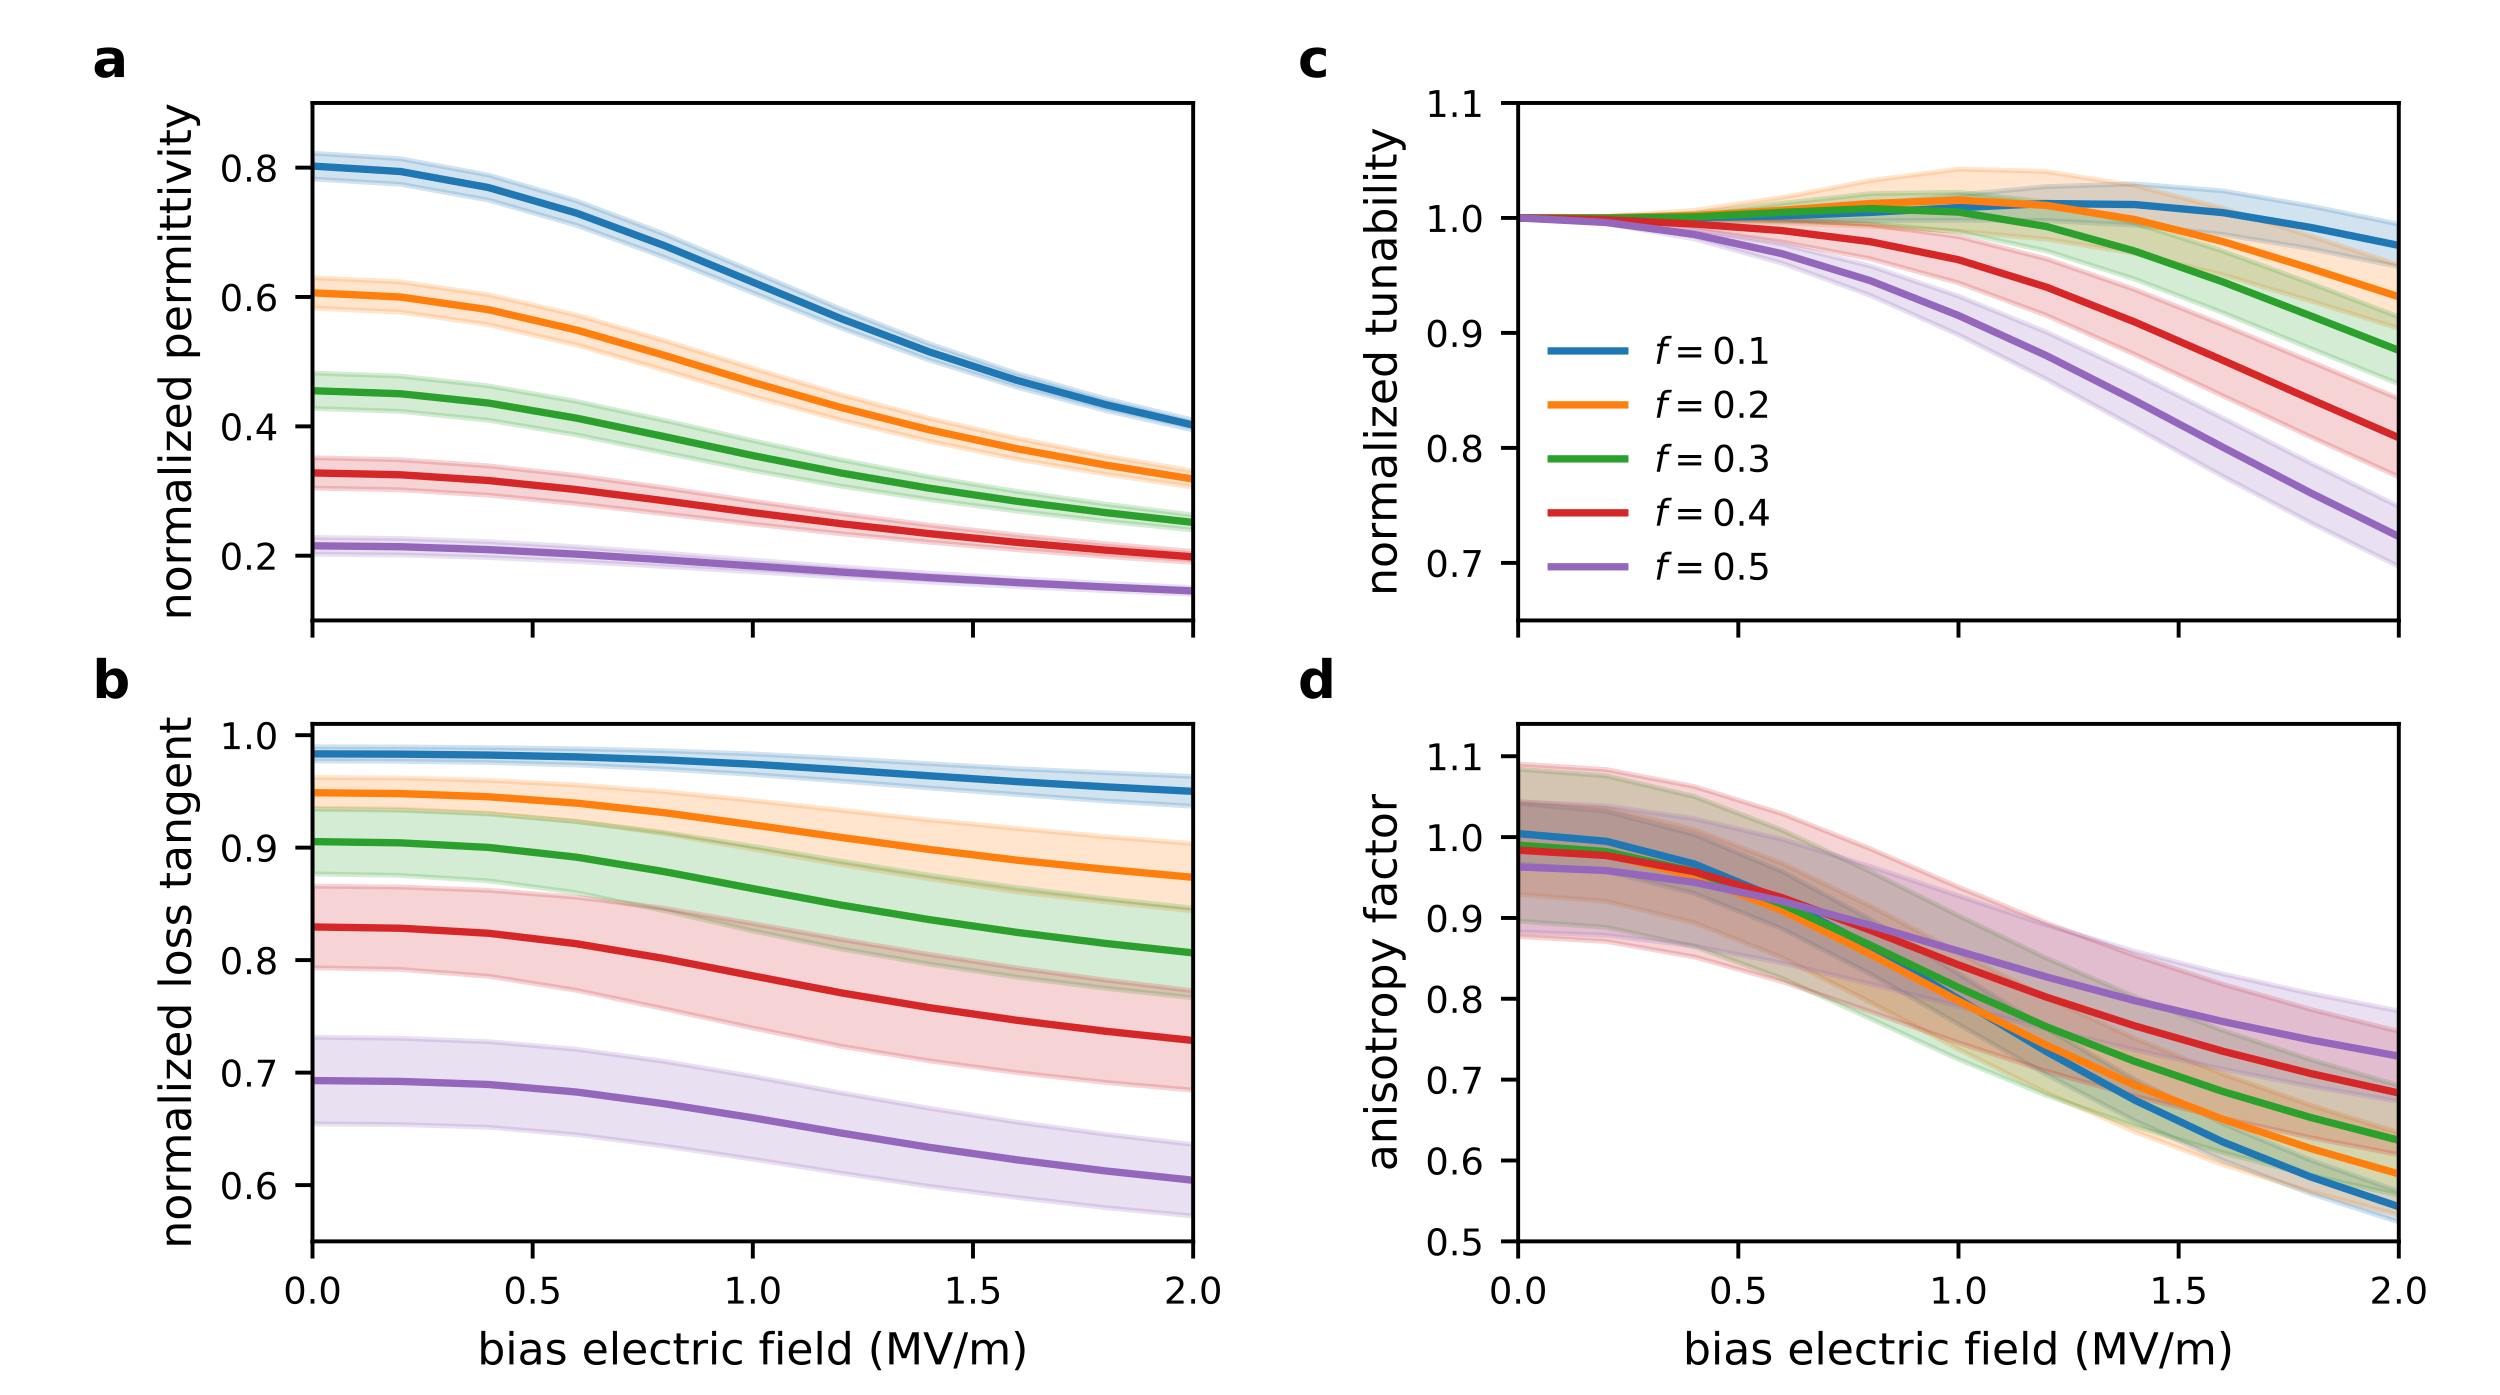 <?xml version="1.0" encoding="utf-8" standalone="no"?>
<!DOCTYPE svg PUBLIC "-//W3C//DTD SVG 1.1//EN"
  "http://www.w3.org/Graphics/SVG/1.1/DTD/svg11.dtd">
<!-- Created with matplotlib (https://matplotlib.org/) -->
<svg height="284.4pt" version="1.1" viewBox="0 0 509.76 284.4" width="509.76pt" xmlns="http://www.w3.org/2000/svg" xmlns:xlink="http://www.w3.org/1999/xlink">
 <defs>
  <style type="text/css">
*{stroke-linecap:butt;stroke-linejoin:round;}
  </style>
 </defs>
 <g id="figure_1">
  <g id="patch_1">
   <path d="M 0 284.4 
L 509.76 284.4 
L 509.76 0 
L 0 0 
z
" style="fill:#ffffff;"/>
  </g>
  <g id="axes_1">
   <g id="patch_2">
    <path d="M 63.72 126.503 
L 243.289 126.503 
L 243.289 20.991 
L 63.72 20.991 
z
" style="fill:#ffffff;"/>
   </g>
   <g id="PolyCollection_1">
    <defs>
     <path d="M 63.72 -253.164 
L 63.72 -247.906 
L 81.677 -246.819 
L 99.634 -243.593 
L 117.591 -238.444 
L 135.547 -231.906 
L 153.504 -224.697 
L 171.461 -217.513 
L 189.418 -210.998 
L 207.375 -205.424 
L 225.332 -200.713 
L 243.289 -196.703 
L 243.289 -198.739 
L 243.289 -198.739 
L 225.332 -203.122 
L 207.375 -208.232 
L 189.418 -214.341 
L 171.461 -221.365 
L 153.504 -229.029 
L 135.547 -236.646 
L 117.591 -243.421 
L 99.634 -248.696 
L 81.677 -252.029 
L 63.72 -253.164 
z
" id="m8ab0497259" style="stroke:#1f77b4;stroke-opacity:0.2;"/>
    </defs>
    <g clip-path="url(#p3a671ba367)">
     <use style="fill:#1f77b4;fill-opacity:0.2;stroke:#1f77b4;stroke-opacity:0.2;" x="0" xlink:href="#m8ab0497259" y="284.4"/>
    </g>
   </g>
   <g id="PolyCollection_2">
    <defs>
     <path d="M 63.72 -227.784 
L 63.72 -221.598 
L 81.677 -220.756 
L 99.634 -218.184 
L 117.591 -214.045 
L 135.547 -208.894 
L 153.504 -203.564 
L 171.461 -198.718 
L 189.418 -194.437 
L 207.375 -190.767 
L 225.332 -187.723 
L 243.289 -185.073 
L 243.289 -188.352 
L 243.289 -188.352 
L 225.332 -191.442 
L 207.375 -195.011 
L 189.418 -199.104 
L 171.461 -203.911 
L 153.504 -209.309 
L 135.547 -214.928 
L 117.591 -220.132 
L 99.634 -224.296 
L 81.677 -226.912 
L 63.72 -227.784 
z
" id="m51cd29d492" style="stroke:#ff7f0e;stroke-opacity:0.2;"/>
    </defs>
    <g clip-path="url(#p3a671ba367)">
     <use style="fill:#ff7f0e;fill-opacity:0.2;stroke:#ff7f0e;stroke-opacity:0.2;" x="0" xlink:href="#m51cd29d492" y="284.4"/>
    </g>
   </g>
   <g id="PolyCollection_3">
    <defs>
     <path d="M 63.72 -208.342 
L 63.72 -201.123 
L 81.677 -200.529 
L 99.634 -198.705 
L 117.591 -195.712 
L 135.547 -192.058 
L 153.504 -188.456 
L 171.461 -185.274 
L 189.418 -182.543 
L 207.375 -180.177 
L 225.332 -178.132 
L 243.289 -176.338 
L 243.289 -179.402 
L 243.289 -179.402 
L 225.332 -181.628 
L 207.375 -184.191 
L 189.418 -187.181 
L 171.461 -190.636 
L 153.504 -194.549 
L 135.547 -198.657 
L 117.591 -202.539 
L 99.634 -205.718 
L 81.677 -207.694 
L 63.72 -208.342 
z
" id="mf525acf7a2" style="stroke:#2ca02c;stroke-opacity:0.2;"/>
    </defs>
    <g clip-path="url(#p3a671ba367)">
     <use style="fill:#2ca02c;fill-opacity:0.2;stroke:#2ca02c;stroke-opacity:0.2;" x="0" xlink:href="#mf525acf7a2" y="284.4"/>
    </g>
   </g>
   <g id="PolyCollection_4">
    <defs>
     <path d="M 63.72 -191.062 
L 63.72 -184.886 
L 81.677 -184.525 
L 99.634 -183.427 
L 117.591 -181.69 
L 135.547 -179.63 
L 153.504 -177.528 
L 171.461 -175.571 
L 189.418 -173.851 
L 207.375 -172.31 
L 225.332 -170.929 
L 243.289 -169.726 
L 243.289 -171.96 
L 243.289 -171.96 
L 225.332 -173.528 
L 207.375 -175.303 
L 189.418 -177.338 
L 171.461 -179.654 
L 153.504 -182.211 
L 135.547 -184.932 
L 117.591 -187.433 
L 99.634 -189.402 
L 81.677 -190.648 
L 63.72 -191.062 
z
" id="m5399212ebb" style="stroke:#d62728;stroke-opacity:0.2;"/>
    </defs>
    <g clip-path="url(#p3a671ba367)">
     <use style="fill:#d62728;fill-opacity:0.2;stroke:#d62728;stroke-opacity:0.2;" x="0" xlink:href="#m5399212ebb" y="284.4"/>
    </g>
   </g>
   <g id="PolyCollection_5">
    <defs>
     <path d="M 63.72 -174.814 
L 63.72 -171.401 
L 81.677 -171.236 
L 99.634 -170.716 
L 117.591 -169.899 
L 135.547 -168.884 
L 153.504 -167.804 
L 171.461 -166.719 
L 189.418 -165.705 
L 207.375 -164.794 
L 225.332 -163.965 
L 243.289 -163.226 
L 243.289 -164.584 
L 243.289 -164.584 
L 225.332 -165.453 
L 207.375 -166.43 
L 189.418 -167.544 
L 171.461 -168.808 
L 153.504 -170.205 
L 135.547 -171.609 
L 117.591 -172.91 
L 99.634 -173.949 
L 81.677 -174.605 
L 63.72 -174.814 
z
" id="mdb852bf558" style="stroke:#9467bd;stroke-opacity:0.2;"/>
    </defs>
    <g clip-path="url(#p3a671ba367)">
     <use style="fill:#9467bd;fill-opacity:0.2;stroke:#9467bd;stroke-opacity:0.2;" x="0" xlink:href="#mdb852bf558" y="284.4"/>
    </g>
   </g>
   <g id="matplotlib.axis_1">
    <g id="xtick_1">
     <g id="line2d_1">
      <defs>
       <path d="M 0 0 
L 0 3.5 
" id="mb0181074aa" style="stroke:#000000;stroke-width:0.8;"/>
      </defs>
      <g>
       <use style="stroke:#000000;stroke-width:0.8;" x="63.72" xlink:href="#mb0181074aa" y="126.503"/>
      </g>
     </g>
    </g>
    <g id="xtick_2">
     <g id="line2d_2">
      <g>
       <use style="stroke:#000000;stroke-width:0.8;" x="108.612" xlink:href="#mb0181074aa" y="126.503"/>
      </g>
     </g>
    </g>
    <g id="xtick_3">
     <g id="line2d_3">
      <g>
       <use style="stroke:#000000;stroke-width:0.8;" x="153.504" xlink:href="#mb0181074aa" y="126.503"/>
      </g>
     </g>
    </g>
    <g id="xtick_4">
     <g id="line2d_4">
      <g>
       <use style="stroke:#000000;stroke-width:0.8;" x="198.397" xlink:href="#mb0181074aa" y="126.503"/>
      </g>
     </g>
    </g>
    <g id="xtick_5">
     <g id="line2d_5">
      <g>
       <use style="stroke:#000000;stroke-width:0.8;" x="243.289" xlink:href="#mb0181074aa" y="126.503"/>
      </g>
     </g>
    </g>
   </g>
   <g id="matplotlib.axis_2">
    <g id="ytick_1">
     <g id="line2d_6">
      <defs>
       <path d="M 0 0 
L -3.5 0 
" id="m0bfd48255b" style="stroke:#000000;stroke-width:0.8;"/>
      </defs>
      <g>
       <use style="stroke:#000000;stroke-width:0.8;" x="63.72" xlink:href="#m0bfd48255b" y="113.314"/>
      </g>
     </g>
     <g id="text_1">
      <!-- 0.2 -->
      <defs>
       <path d="M 31.781 66.406 
Q 24.172 66.406 20.328 58.906 
Q 16.5 51.422 16.5 36.375 
Q 16.5 21.391 20.328 13.891 
Q 24.172 6.391 31.781 6.391 
Q 39.453 6.391 43.281 13.891 
Q 47.125 21.391 47.125 36.375 
Q 47.125 51.422 43.281 58.906 
Q 39.453 66.406 31.781 66.406 
z
M 31.781 74.219 
Q 44.047 74.219 50.516 64.516 
Q 56.984 54.828 56.984 36.375 
Q 56.984 17.969 50.516 8.266 
Q 44.047 -1.422 31.781 -1.422 
Q 19.531 -1.422 13.062 8.266 
Q 6.594 17.969 6.594 36.375 
Q 6.594 54.828 13.062 64.516 
Q 19.531 74.219 31.781 74.219 
z
" id="DejaVuSans-48"/>
       <path d="M 10.688 12.406 
L 21 12.406 
L 21 0 
L 10.688 0 
z
" id="DejaVuSans-46"/>
       <path d="M 19.188 8.297 
L 53.609 8.297 
L 53.609 0 
L 7.328 0 
L 7.328 8.297 
Q 12.938 14.109 22.625 23.891 
Q 32.328 33.688 34.812 36.531 
Q 39.547 41.844 41.422 45.531 
Q 43.312 49.219 43.312 52.781 
Q 43.312 58.594 39.234 62.25 
Q 35.156 65.922 28.609 65.922 
Q 23.969 65.922 18.812 64.312 
Q 13.672 62.703 7.812 59.422 
L 7.812 69.391 
Q 13.766 71.781 18.938 73 
Q 24.125 74.219 28.422 74.219 
Q 39.75 74.219 46.484 68.547 
Q 53.219 62.891 53.219 53.422 
Q 53.219 48.922 51.531 44.891 
Q 49.859 40.875 45.406 35.406 
Q 44.188 33.984 37.641 27.219 
Q 31.109 20.453 19.188 8.297 
z
" id="DejaVuSans-50"/>
      </defs>
      <g transform="translate(44.797 116.162)scale(0.075 -0.075)">
       <use xlink:href="#DejaVuSans-48"/>
       <use x="63.623" xlink:href="#DejaVuSans-46"/>
       <use x="95.41" xlink:href="#DejaVuSans-50"/>
      </g>
     </g>
    </g>
    <g id="ytick_2">
     <g id="line2d_7">
      <g>
       <use style="stroke:#000000;stroke-width:0.8;" x="63.72" xlink:href="#m0bfd48255b" y="86.936"/>
      </g>
     </g>
     <g id="text_2">
      <!-- 0.4 -->
      <defs>
       <path d="M 37.797 64.312 
L 12.891 25.391 
L 37.797 25.391 
z
M 35.203 72.906 
L 47.609 72.906 
L 47.609 25.391 
L 58.016 25.391 
L 58.016 17.188 
L 47.609 17.188 
L 47.609 0 
L 37.797 0 
L 37.797 17.188 
L 4.891 17.188 
L 4.891 26.703 
z
" id="DejaVuSans-52"/>
      </defs>
      <g transform="translate(44.797 89.784)scale(0.075 -0.075)">
       <use xlink:href="#DejaVuSans-48"/>
       <use x="63.623" xlink:href="#DejaVuSans-46"/>
       <use x="95.41" xlink:href="#DejaVuSans-52"/>
      </g>
     </g>
    </g>
    <g id="ytick_3">
     <g id="line2d_8">
      <g>
       <use style="stroke:#000000;stroke-width:0.8;" x="63.72" xlink:href="#m0bfd48255b" y="60.558"/>
      </g>
     </g>
     <g id="text_3">
      <!-- 0.6 -->
      <defs>
       <path d="M 33.016 40.375 
Q 26.375 40.375 22.484 35.828 
Q 18.609 31.297 18.609 23.391 
Q 18.609 15.531 22.484 10.953 
Q 26.375 6.391 33.016 6.391 
Q 39.656 6.391 43.531 10.953 
Q 47.406 15.531 47.406 23.391 
Q 47.406 31.297 43.531 35.828 
Q 39.656 40.375 33.016 40.375 
z
M 52.594 71.297 
L 52.594 62.312 
Q 48.875 64.062 45.094 64.984 
Q 41.312 65.922 37.594 65.922 
Q 27.828 65.922 22.672 59.328 
Q 17.531 52.734 16.797 39.406 
Q 19.672 43.656 24.016 45.922 
Q 28.375 48.188 33.594 48.188 
Q 44.578 48.188 50.953 41.516 
Q 57.328 34.859 57.328 23.391 
Q 57.328 12.156 50.688 5.359 
Q 44.047 -1.422 33.016 -1.422 
Q 20.359 -1.422 13.672 8.266 
Q 6.984 17.969 6.984 36.375 
Q 6.984 53.656 15.188 63.938 
Q 23.391 74.219 37.203 74.219 
Q 40.922 74.219 44.703 73.484 
Q 48.484 72.75 52.594 71.297 
z
" id="DejaVuSans-54"/>
      </defs>
      <g transform="translate(44.797 63.406)scale(0.075 -0.075)">
       <use xlink:href="#DejaVuSans-48"/>
       <use x="63.623" xlink:href="#DejaVuSans-46"/>
       <use x="95.41" xlink:href="#DejaVuSans-54"/>
      </g>
     </g>
    </g>
    <g id="ytick_4">
     <g id="line2d_9">
      <g>
       <use style="stroke:#000000;stroke-width:0.8;" x="63.72" xlink:href="#m0bfd48255b" y="34.18"/>
      </g>
     </g>
     <g id="text_4">
      <!-- 0.8 -->
      <defs>
       <path d="M 31.781 34.625 
Q 24.75 34.625 20.719 30.859 
Q 16.703 27.094 16.703 20.516 
Q 16.703 13.922 20.719 10.156 
Q 24.75 6.391 31.781 6.391 
Q 38.812 6.391 42.859 10.172 
Q 46.922 13.969 46.922 20.516 
Q 46.922 27.094 42.891 30.859 
Q 38.875 34.625 31.781 34.625 
z
M 21.922 38.812 
Q 15.578 40.375 12.031 44.719 
Q 8.5 49.078 8.5 55.328 
Q 8.5 64.062 14.719 69.141 
Q 20.953 74.219 31.781 74.219 
Q 42.672 74.219 48.875 69.141 
Q 55.078 64.062 55.078 55.328 
Q 55.078 49.078 51.531 44.719 
Q 48 40.375 41.703 38.812 
Q 48.828 37.156 52.797 32.312 
Q 56.781 27.484 56.781 20.516 
Q 56.781 9.906 50.312 4.234 
Q 43.844 -1.422 31.781 -1.422 
Q 19.734 -1.422 13.25 4.234 
Q 6.781 9.906 6.781 20.516 
Q 6.781 27.484 10.781 32.312 
Q 14.797 37.156 21.922 38.812 
z
M 18.312 54.391 
Q 18.312 48.734 21.844 45.562 
Q 25.391 42.391 31.781 42.391 
Q 38.141 42.391 41.719 45.562 
Q 45.312 48.734 45.312 54.391 
Q 45.312 60.062 41.719 63.234 
Q 38.141 66.406 31.781 66.406 
Q 25.391 66.406 21.844 63.234 
Q 18.312 60.062 18.312 54.391 
z
" id="DejaVuSans-56"/>
      </defs>
      <g transform="translate(44.797 37.029)scale(0.075 -0.075)">
       <use xlink:href="#DejaVuSans-48"/>
       <use x="63.623" xlink:href="#DejaVuSans-46"/>
       <use x="95.41" xlink:href="#DejaVuSans-56"/>
      </g>
     </g>
    </g>
    <g id="text_5">
     <!-- normalized permittivity -->
     <defs>
      <path d="M 54.891 33.016 
L 54.891 0 
L 45.906 0 
L 45.906 32.719 
Q 45.906 40.484 42.875 44.328 
Q 39.844 48.188 33.797 48.188 
Q 26.516 48.188 22.312 43.547 
Q 18.109 38.922 18.109 30.906 
L 18.109 0 
L 9.078 0 
L 9.078 54.688 
L 18.109 54.688 
L 18.109 46.188 
Q 21.344 51.125 25.703 53.562 
Q 30.078 56 35.797 56 
Q 45.219 56 50.047 50.172 
Q 54.891 44.344 54.891 33.016 
z
" id="DejaVuSans-110"/>
      <path d="M 30.609 48.391 
Q 23.391 48.391 19.188 42.75 
Q 14.984 37.109 14.984 27.297 
Q 14.984 17.484 19.156 11.844 
Q 23.344 6.203 30.609 6.203 
Q 37.797 6.203 41.984 11.859 
Q 46.188 17.531 46.188 27.297 
Q 46.188 37.016 41.984 42.703 
Q 37.797 48.391 30.609 48.391 
z
M 30.609 56 
Q 42.328 56 49.016 48.375 
Q 55.719 40.766 55.719 27.297 
Q 55.719 13.875 49.016 6.219 
Q 42.328 -1.422 30.609 -1.422 
Q 18.844 -1.422 12.172 6.219 
Q 5.516 13.875 5.516 27.297 
Q 5.516 40.766 12.172 48.375 
Q 18.844 56 30.609 56 
z
" id="DejaVuSans-111"/>
      <path d="M 41.109 46.297 
Q 39.594 47.172 37.812 47.578 
Q 36.031 48 33.891 48 
Q 26.266 48 22.188 43.047 
Q 18.109 38.094 18.109 28.812 
L 18.109 0 
L 9.078 0 
L 9.078 54.688 
L 18.109 54.688 
L 18.109 46.188 
Q 20.953 51.172 25.484 53.578 
Q 30.031 56 36.531 56 
Q 37.453 56 38.578 55.875 
Q 39.703 55.766 41.062 55.516 
z
" id="DejaVuSans-114"/>
      <path d="M 52 44.188 
Q 55.375 50.25 60.062 53.125 
Q 64.75 56 71.094 56 
Q 79.641 56 84.281 50.016 
Q 88.922 44.047 88.922 33.016 
L 88.922 0 
L 79.891 0 
L 79.891 32.719 
Q 79.891 40.578 77.094 44.375 
Q 74.312 48.188 68.609 48.188 
Q 61.625 48.188 57.562 43.547 
Q 53.516 38.922 53.516 30.906 
L 53.516 0 
L 44.484 0 
L 44.484 32.719 
Q 44.484 40.625 41.703 44.406 
Q 38.922 48.188 33.109 48.188 
Q 26.219 48.188 22.156 43.531 
Q 18.109 38.875 18.109 30.906 
L 18.109 0 
L 9.078 0 
L 9.078 54.688 
L 18.109 54.688 
L 18.109 46.188 
Q 21.188 51.219 25.484 53.609 
Q 29.781 56 35.688 56 
Q 41.656 56 45.828 52.969 
Q 50 49.953 52 44.188 
z
" id="DejaVuSans-109"/>
      <path d="M 34.281 27.484 
Q 23.391 27.484 19.188 25 
Q 14.984 22.516 14.984 16.5 
Q 14.984 11.719 18.141 8.906 
Q 21.297 6.109 26.703 6.109 
Q 34.188 6.109 38.703 11.406 
Q 43.219 16.703 43.219 25.484 
L 43.219 27.484 
z
M 52.203 31.203 
L 52.203 0 
L 43.219 0 
L 43.219 8.297 
Q 40.141 3.328 35.547 0.953 
Q 30.953 -1.422 24.312 -1.422 
Q 15.922 -1.422 10.953 3.297 
Q 6 8.016 6 15.922 
Q 6 25.141 12.172 29.828 
Q 18.359 34.516 30.609 34.516 
L 43.219 34.516 
L 43.219 35.406 
Q 43.219 41.609 39.141 45 
Q 35.062 48.391 27.688 48.391 
Q 23 48.391 18.547 47.266 
Q 14.109 46.141 10.016 43.891 
L 10.016 52.203 
Q 14.938 54.109 19.578 55.047 
Q 24.219 56 28.609 56 
Q 40.484 56 46.344 49.844 
Q 52.203 43.703 52.203 31.203 
z
" id="DejaVuSans-97"/>
      <path d="M 9.422 75.984 
L 18.406 75.984 
L 18.406 0 
L 9.422 0 
z
" id="DejaVuSans-108"/>
      <path d="M 9.422 54.688 
L 18.406 54.688 
L 18.406 0 
L 9.422 0 
z
M 9.422 75.984 
L 18.406 75.984 
L 18.406 64.594 
L 9.422 64.594 
z
" id="DejaVuSans-105"/>
      <path d="M 5.516 54.688 
L 48.188 54.688 
L 48.188 46.484 
L 14.406 7.172 
L 48.188 7.172 
L 48.188 0 
L 4.297 0 
L 4.297 8.203 
L 38.094 47.516 
L 5.516 47.516 
z
" id="DejaVuSans-122"/>
      <path d="M 56.203 29.594 
L 56.203 25.203 
L 14.891 25.203 
Q 15.484 15.922 20.484 11.062 
Q 25.484 6.203 34.422 6.203 
Q 39.594 6.203 44.453 7.469 
Q 49.312 8.734 54.109 11.281 
L 54.109 2.781 
Q 49.266 0.734 44.188 -0.344 
Q 39.109 -1.422 33.891 -1.422 
Q 20.797 -1.422 13.156 6.188 
Q 5.516 13.812 5.516 26.812 
Q 5.516 40.234 12.766 48.109 
Q 20.016 56 32.328 56 
Q 43.359 56 49.781 48.891 
Q 56.203 41.797 56.203 29.594 
z
M 47.219 32.234 
Q 47.125 39.594 43.094 43.984 
Q 39.062 48.391 32.422 48.391 
Q 24.906 48.391 20.391 44.141 
Q 15.875 39.891 15.188 32.172 
z
" id="DejaVuSans-101"/>
      <path d="M 45.406 46.391 
L 45.406 75.984 
L 54.391 75.984 
L 54.391 0 
L 45.406 0 
L 45.406 8.203 
Q 42.578 3.328 38.25 0.953 
Q 33.938 -1.422 27.875 -1.422 
Q 17.969 -1.422 11.734 6.484 
Q 5.516 14.406 5.516 27.297 
Q 5.516 40.188 11.734 48.094 
Q 17.969 56 27.875 56 
Q 33.938 56 38.25 53.625 
Q 42.578 51.266 45.406 46.391 
z
M 14.797 27.297 
Q 14.797 17.391 18.875 11.75 
Q 22.953 6.109 30.078 6.109 
Q 37.203 6.109 41.297 11.75 
Q 45.406 17.391 45.406 27.297 
Q 45.406 37.203 41.297 42.844 
Q 37.203 48.484 30.078 48.484 
Q 22.953 48.484 18.875 42.844 
Q 14.797 37.203 14.797 27.297 
z
" id="DejaVuSans-100"/>
      <path id="DejaVuSans-32"/>
      <path d="M 18.109 8.203 
L 18.109 -20.797 
L 9.078 -20.797 
L 9.078 54.688 
L 18.109 54.688 
L 18.109 46.391 
Q 20.953 51.266 25.266 53.625 
Q 29.594 56 35.594 56 
Q 45.562 56 51.781 48.094 
Q 58.016 40.188 58.016 27.297 
Q 58.016 14.406 51.781 6.484 
Q 45.562 -1.422 35.594 -1.422 
Q 29.594 -1.422 25.266 0.953 
Q 20.953 3.328 18.109 8.203 
z
M 48.688 27.297 
Q 48.688 37.203 44.609 42.844 
Q 40.531 48.484 33.406 48.484 
Q 26.266 48.484 22.188 42.844 
Q 18.109 37.203 18.109 27.297 
Q 18.109 17.391 22.188 11.75 
Q 26.266 6.109 33.406 6.109 
Q 40.531 6.109 44.609 11.75 
Q 48.688 17.391 48.688 27.297 
z
" id="DejaVuSans-112"/>
      <path d="M 18.312 70.219 
L 18.312 54.688 
L 36.812 54.688 
L 36.812 47.703 
L 18.312 47.703 
L 18.312 18.016 
Q 18.312 11.328 20.141 9.422 
Q 21.969 7.516 27.594 7.516 
L 36.812 7.516 
L 36.812 0 
L 27.594 0 
Q 17.188 0 13.234 3.875 
Q 9.281 7.766 9.281 18.016 
L 9.281 47.703 
L 2.688 47.703 
L 2.688 54.688 
L 9.281 54.688 
L 9.281 70.219 
z
" id="DejaVuSans-116"/>
      <path d="M 2.984 54.688 
L 12.5 54.688 
L 29.594 8.797 
L 46.688 54.688 
L 56.203 54.688 
L 35.688 0 
L 23.484 0 
z
" id="DejaVuSans-118"/>
      <path d="M 32.172 -5.078 
Q 28.375 -14.844 24.75 -17.812 
Q 21.141 -20.797 15.094 -20.797 
L 7.906 -20.797 
L 7.906 -13.281 
L 13.188 -13.281 
Q 16.891 -13.281 18.938 -11.516 
Q 21 -9.766 23.484 -3.219 
L 25.094 0.875 
L 2.984 54.688 
L 12.5 54.688 
L 29.594 11.922 
L 46.688 54.688 
L 56.203 54.688 
z
" id="DejaVuSans-121"/>
     </defs>
     <g transform="translate(38.926 126.488)rotate(-90)scale(0.09 -0.09)">
      <use xlink:href="#DejaVuSans-110"/>
      <use x="63.379" xlink:href="#DejaVuSans-111"/>
      <use x="124.561" xlink:href="#DejaVuSans-114"/>
      <use x="165.658" xlink:href="#DejaVuSans-109"/>
      <use x="263.07" xlink:href="#DejaVuSans-97"/>
      <use x="324.35" xlink:href="#DejaVuSans-108"/>
      <use x="352.133" xlink:href="#DejaVuSans-105"/>
      <use x="379.916" xlink:href="#DejaVuSans-122"/>
      <use x="432.406" xlink:href="#DejaVuSans-101"/>
      <use x="493.93" xlink:href="#DejaVuSans-100"/>
      <use x="557.406" xlink:href="#DejaVuSans-32"/>
      <use x="589.193" xlink:href="#DejaVuSans-112"/>
      <use x="652.67" xlink:href="#DejaVuSans-101"/>
      <use x="714.193" xlink:href="#DejaVuSans-114"/>
      <use x="755.291" xlink:href="#DejaVuSans-109"/>
      <use x="852.703" xlink:href="#DejaVuSans-105"/>
      <use x="880.486" xlink:href="#DejaVuSans-116"/>
      <use x="919.695" xlink:href="#DejaVuSans-116"/>
      <use x="958.904" xlink:href="#DejaVuSans-105"/>
      <use x="986.688" xlink:href="#DejaVuSans-118"/>
      <use x="1045.867" xlink:href="#DejaVuSans-105"/>
      <use x="1073.65" xlink:href="#DejaVuSans-116"/>
      <use x="1112.859" xlink:href="#DejaVuSans-121"/>
     </g>
    </g>
   </g>
   <g id="line2d_10">
    <path clip-path="url(#p3a671ba367)" d="M 63.72 33.865 
L 81.677 34.976 
L 99.634 38.256 
L 117.591 43.468 
L 135.547 50.124 
L 153.504 57.537 
L 171.461 64.961 
L 189.418 71.73 
L 207.375 77.572 
L 225.332 82.482 
L 243.289 86.679 
" style="fill:none;stroke:#1f77b4;stroke-linecap:square;stroke-width:1.5;"/>
   </g>
   <g id="line2d_11">
    <path clip-path="url(#p3a671ba367)" d="M 63.72 59.709 
L 81.677 60.566 
L 99.634 63.16 
L 117.591 67.311 
L 135.547 72.489 
L 153.504 77.964 
L 171.461 83.086 
L 189.418 87.629 
L 207.375 91.511 
L 225.332 94.818 
L 243.289 97.687 
" style="fill:none;stroke:#ff7f0e;stroke-linecap:square;stroke-width:1.5;"/>
   </g>
   <g id="line2d_12">
    <path clip-path="url(#p3a671ba367)" d="M 63.72 79.668 
L 81.677 80.289 
L 99.634 82.189 
L 117.591 85.274 
L 135.547 89.042 
L 153.504 92.898 
L 171.461 96.445 
L 189.418 99.538 
L 207.375 102.216 
L 225.332 104.52 
L 243.289 106.53 
" style="fill:none;stroke:#2ca02c;stroke-linecap:square;stroke-width:1.5;"/>
   </g>
   <g id="line2d_13">
    <path clip-path="url(#p3a671ba367)" d="M 63.72 96.426 
L 81.677 96.813 
L 99.634 97.985 
L 117.591 99.839 
L 135.547 102.119 
L 153.504 104.53 
L 171.461 106.788 
L 189.418 108.806 
L 207.375 110.593 
L 225.332 112.171 
L 243.289 113.557 
" style="fill:none;stroke:#d62728;stroke-linecap:square;stroke-width:1.5;"/>
   </g>
   <g id="line2d_14">
    <path clip-path="url(#p3a671ba367)" d="M 63.72 111.292 
L 81.677 111.48 
L 99.634 112.068 
L 117.591 112.996 
L 135.547 114.153 
L 153.504 115.396 
L 171.461 116.637 
L 189.418 117.775 
L 207.375 118.788 
L 225.332 119.691 
L 243.289 120.495 
" style="fill:none;stroke:#9467bd;stroke-linecap:square;stroke-width:1.5;"/>
   </g>
   <g id="patch_3">
    <path d="M 63.72 126.503 
L 63.72 20.991 
" style="fill:none;stroke:#000000;stroke-linecap:square;stroke-linejoin:miter;stroke-width:0.8;"/>
   </g>
   <g id="patch_4">
    <path d="M 243.289 126.503 
L 243.289 20.991 
" style="fill:none;stroke:#000000;stroke-linecap:square;stroke-linejoin:miter;stroke-width:0.8;"/>
   </g>
   <g id="patch_5">
    <path d="M 63.72 126.503 
L 243.289 126.503 
" style="fill:none;stroke:#000000;stroke-linecap:square;stroke-linejoin:miter;stroke-width:0.8;"/>
   </g>
   <g id="patch_6">
    <path d="M 63.72 20.991 
L 243.289 20.991 
" style="fill:none;stroke:#000000;stroke-linecap:square;stroke-linejoin:miter;stroke-width:0.8;"/>
   </g>
   <g id="text_6">
    <!-- a -->
    <defs>
     <path d="M 32.906 24.609 
Q 27.438 24.609 24.672 22.75 
Q 21.922 20.906 21.922 17.281 
Q 21.922 13.969 24.141 12.078 
Q 26.375 10.203 30.328 10.203 
Q 35.25 10.203 38.625 13.734 
Q 42 17.281 42 22.609 
L 42 24.609 
z
M 59.625 31.203 
L 59.625 0 
L 42 0 
L 42 8.109 
Q 38.484 3.125 34.078 0.844 
Q 29.688 -1.422 23.391 -1.422 
Q 14.891 -1.422 9.594 3.531 
Q 4.297 8.5 4.297 16.406 
Q 4.297 26.031 10.906 30.516 
Q 17.531 35.016 31.688 35.016 
L 42 35.016 
L 42 36.375 
Q 42 40.531 38.719 42.453 
Q 35.453 44.391 28.516 44.391 
Q 22.906 44.391 18.062 43.266 
Q 13.234 42.141 9.078 39.891 
L 9.078 53.219 
Q 14.703 54.594 20.359 55.297 
Q 26.031 56 31.688 56 
Q 46.484 56 53.047 50.172 
Q 59.625 44.344 59.625 31.203 
z
" id="DejaVuSans-Bold-97"/>
    </defs>
    <g transform="translate(18.828 15.716)scale(0.108 -0.108)">
     <use xlink:href="#DejaVuSans-Bold-97"/>
    </g>
   </g>
  </g>
  <g id="axes_2">
   <g id="patch_7">
    <path d="M 309.558 126.503 
L 489.127 126.503 
L 489.127 20.991 
L 309.558 20.991 
z
" style="fill:#ffffff;"/>
   </g>
   <g id="PolyCollection_6">
    <defs>
     <path d="M 309.558 -239.962 
L 309.558 -239.962 
L 327.515 -239.871 
L 345.472 -239.657 
L 363.429 -239.43 
L 381.386 -239.406 
L 399.342 -239.503 
L 417.299 -239.434 
L 435.256 -238.474 
L 453.213 -236.61 
L 471.17 -233.667 
L 489.127 -230.007 
L 489.127 -238.699 
L 489.127 -238.699 
L 471.17 -242.381 
L 453.213 -245.482 
L 435.256 -246.909 
L 417.299 -246.356 
L 399.342 -244.639 
L 381.386 -242.777 
L 363.429 -241.337 
L 345.472 -240.42 
L 327.515 -240.04 
L 309.558 -239.962 
z
" id="m505293ab36" style="stroke:#1f77b4;stroke-opacity:0.2;"/>
    </defs>
    <g clip-path="url(#pb1c058c85d)">
     <use style="fill:#1f77b4;fill-opacity:0.2;stroke:#1f77b4;stroke-opacity:0.2;" x="0" xlink:href="#m505293ab36" y="284.4"/>
    </g>
   </g>
   <g id="PolyCollection_7">
    <defs>
     <path d="M 309.558 -239.962 
L 309.558 -239.962 
L 327.515 -239.78 
L 345.472 -239.394 
L 363.429 -238.952 
L 381.386 -238.218 
L 399.342 -237.281 
L 417.299 -235.613 
L 435.256 -232.72 
L 453.213 -228.357 
L 471.17 -223.029 
L 489.127 -217.416 
L 489.127 -230.352 
L 489.127 -230.352 
L 471.17 -236.273 
L 453.213 -241.95 
L 435.256 -246.557 
L 417.299 -249.407 
L 399.342 -249.921 
L 381.386 -247.591 
L 363.429 -244.128 
L 345.472 -241.519 
L 327.515 -240.24 
L 309.558 -239.962 
z
" id="m9f7906c9e3" style="stroke:#ff7f0e;stroke-opacity:0.2;"/>
    </defs>
    <g clip-path="url(#pb1c058c85d)">
     <use style="fill:#ff7f0e;fill-opacity:0.2;stroke:#ff7f0e;stroke-opacity:0.2;" x="0" xlink:href="#m9f7906c9e3" y="284.4"/>
    </g>
   </g>
   <g id="PolyCollection_8">
    <defs>
     <path d="M 309.558 -239.962 
L 309.558 -239.962 
L 327.515 -239.771 
L 345.472 -239.462 
L 363.429 -239.263 
L 381.386 -238.828 
L 399.342 -237.092 
L 417.299 -233.241 
L 435.256 -227.5 
L 453.213 -220.651 
L 471.17 -213.336 
L 489.127 -206.122 
L 489.127 -219.785 
L 489.127 -219.785 
L 471.17 -226.624 
L 453.213 -233.212 
L 435.256 -238.903 
L 417.299 -243.18 
L 399.342 -245.206 
L 381.386 -244.911 
L 363.429 -242.947 
L 345.472 -240.882 
L 327.515 -240.074 
L 309.558 -239.962 
z
" id="mbd93619a02" style="stroke:#2ca02c;stroke-opacity:0.2;"/>
    </defs>
    <g clip-path="url(#pb1c058c85d)">
     <use style="fill:#2ca02c;fill-opacity:0.2;stroke:#2ca02c;stroke-opacity:0.2;" x="0" xlink:href="#mbd93619a02" y="284.4"/>
    </g>
   </g>
   <g id="PolyCollection_9">
    <defs>
     <path d="M 309.558 -239.962 
L 309.558 -239.962 
L 327.515 -239.339 
L 345.472 -237.646 
L 363.429 -235.039 
L 381.386 -231.637 
L 399.342 -226.714 
L 417.299 -220.079 
L 435.256 -212.145 
L 453.213 -203.703 
L 471.17 -195.307 
L 489.127 -187.162 
L 489.127 -203.129 
L 489.127 -203.129 
L 471.17 -210.651 
L 453.213 -218.182 
L 435.256 -225.359 
L 417.299 -231.606 
L 399.342 -236.158 
L 381.386 -238.579 
L 363.429 -239.707 
L 345.472 -239.793 
L 327.515 -239.845 
L 309.558 -239.962 
z
" id="mf57b816a40" style="stroke:#d62728;stroke-opacity:0.2;"/>
    </defs>
    <g clip-path="url(#pb1c058c85d)">
     <use style="fill:#d62728;fill-opacity:0.2;stroke:#d62728;stroke-opacity:0.2;" x="0" xlink:href="#mf57b816a40" y="284.4"/>
    </g>
   </g>
   <g id="PolyCollection_10">
    <defs>
     <path d="M 309.558 -239.962 
L 309.558 -239.962 
L 327.515 -238.816 
L 345.472 -235.672 
L 363.429 -230.71 
L 381.386 -224.163 
L 399.342 -216.112 
L 417.299 -207.069 
L 435.256 -197.289 
L 453.213 -187.284 
L 471.17 -177.788 
L 489.127 -168.885 
L 489.127 -181.119 
L 489.127 -181.119 
L 471.17 -189.968 
L 453.213 -199.161 
L 435.256 -208.209 
L 417.299 -216.676 
L 399.342 -224.013 
L 381.386 -230.152 
L 363.429 -234.593 
L 345.472 -237.522 
L 327.515 -239.246 
L 309.558 -239.962 
z
" id="m78c66e5698" style="stroke:#9467bd;stroke-opacity:0.2;"/>
    </defs>
    <g clip-path="url(#pb1c058c85d)">
     <use style="fill:#9467bd;fill-opacity:0.2;stroke:#9467bd;stroke-opacity:0.2;" x="0" xlink:href="#m78c66e5698" y="284.4"/>
    </g>
   </g>
   <g id="matplotlib.axis_3">
    <g id="xtick_6">
     <g id="line2d_15">
      <g>
       <use style="stroke:#000000;stroke-width:0.8;" x="309.558" xlink:href="#mb0181074aa" y="126.503"/>
      </g>
     </g>
    </g>
    <g id="xtick_7">
     <g id="line2d_16">
      <g>
       <use style="stroke:#000000;stroke-width:0.8;" x="354.45" xlink:href="#mb0181074aa" y="126.503"/>
      </g>
     </g>
    </g>
    <g id="xtick_8">
     <g id="line2d_17">
      <g>
       <use style="stroke:#000000;stroke-width:0.8;" x="399.342" xlink:href="#mb0181074aa" y="126.503"/>
      </g>
     </g>
    </g>
    <g id="xtick_9">
     <g id="line2d_18">
      <g>
       <use style="stroke:#000000;stroke-width:0.8;" x="444.235" xlink:href="#mb0181074aa" y="126.503"/>
      </g>
     </g>
    </g>
    <g id="xtick_10">
     <g id="line2d_19">
      <g>
       <use style="stroke:#000000;stroke-width:0.8;" x="489.127" xlink:href="#mb0181074aa" y="126.503"/>
      </g>
     </g>
    </g>
   </g>
   <g id="matplotlib.axis_4">
    <g id="ytick_5">
     <g id="line2d_20">
      <g>
       <use style="stroke:#000000;stroke-width:0.8;" x="309.558" xlink:href="#m0bfd48255b" y="114.779"/>
      </g>
     </g>
     <g id="text_7">
      <!-- 0.7 -->
      <defs>
       <path d="M 8.203 72.906 
L 55.078 72.906 
L 55.078 68.703 
L 28.609 0 
L 18.312 0 
L 43.219 64.594 
L 8.203 64.594 
z
" id="DejaVuSans-55"/>
      </defs>
      <g transform="translate(290.636 117.627)scale(0.075 -0.075)">
       <use xlink:href="#DejaVuSans-48"/>
       <use x="63.623" xlink:href="#DejaVuSans-46"/>
       <use x="95.41" xlink:href="#DejaVuSans-55"/>
      </g>
     </g>
    </g>
    <g id="ytick_6">
     <g id="line2d_21">
      <g>
       <use style="stroke:#000000;stroke-width:0.8;" x="309.558" xlink:href="#m0bfd48255b" y="91.332"/>
      </g>
     </g>
     <g id="text_8">
      <!-- 0.8 -->
      <g transform="translate(290.636 94.18)scale(0.075 -0.075)">
       <use xlink:href="#DejaVuSans-48"/>
       <use x="63.623" xlink:href="#DejaVuSans-46"/>
       <use x="95.41" xlink:href="#DejaVuSans-56"/>
      </g>
     </g>
    </g>
    <g id="ytick_7">
     <g id="line2d_22">
      <g>
       <use style="stroke:#000000;stroke-width:0.8;" x="309.558" xlink:href="#m0bfd48255b" y="67.885"/>
      </g>
     </g>
     <g id="text_9">
      <!-- 0.9 -->
      <defs>
       <path d="M 10.984 1.516 
L 10.984 10.5 
Q 14.703 8.734 18.5 7.812 
Q 22.312 6.891 25.984 6.891 
Q 35.75 6.891 40.891 13.453 
Q 46.047 20.016 46.781 33.406 
Q 43.953 29.203 39.594 26.953 
Q 35.25 24.703 29.984 24.703 
Q 19.047 24.703 12.672 31.312 
Q 6.297 37.938 6.297 49.422 
Q 6.297 60.641 12.938 67.422 
Q 19.578 74.219 30.609 74.219 
Q 43.266 74.219 49.922 64.516 
Q 56.594 54.828 56.594 36.375 
Q 56.594 19.141 48.406 8.859 
Q 40.234 -1.422 26.422 -1.422 
Q 22.703 -1.422 18.891 -0.688 
Q 15.094 0.047 10.984 1.516 
z
M 30.609 32.422 
Q 37.25 32.422 41.125 36.953 
Q 45.016 41.5 45.016 49.422 
Q 45.016 57.281 41.125 61.844 
Q 37.25 66.406 30.609 66.406 
Q 23.969 66.406 20.094 61.844 
Q 16.219 57.281 16.219 49.422 
Q 16.219 41.5 20.094 36.953 
Q 23.969 32.422 30.609 32.422 
z
" id="DejaVuSans-57"/>
      </defs>
      <g transform="translate(290.636 70.734)scale(0.075 -0.075)">
       <use xlink:href="#DejaVuSans-48"/>
       <use x="63.623" xlink:href="#DejaVuSans-46"/>
       <use x="95.41" xlink:href="#DejaVuSans-57"/>
      </g>
     </g>
    </g>
    <g id="ytick_8">
     <g id="line2d_23">
      <g>
       <use style="stroke:#000000;stroke-width:0.8;" x="309.558" xlink:href="#m0bfd48255b" y="44.438"/>
      </g>
     </g>
     <g id="text_10">
      <!-- 1.0 -->
      <defs>
       <path d="M 12.406 8.297 
L 28.516 8.297 
L 28.516 63.922 
L 10.984 60.406 
L 10.984 69.391 
L 28.422 72.906 
L 38.281 72.906 
L 38.281 8.297 
L 54.391 8.297 
L 54.391 0 
L 12.406 0 
z
" id="DejaVuSans-49"/>
      </defs>
      <g transform="translate(290.636 47.287)scale(0.075 -0.075)">
       <use xlink:href="#DejaVuSans-49"/>
       <use x="63.623" xlink:href="#DejaVuSans-46"/>
       <use x="95.41" xlink:href="#DejaVuSans-48"/>
      </g>
     </g>
    </g>
    <g id="ytick_9">
     <g id="line2d_24">
      <g>
       <use style="stroke:#000000;stroke-width:0.8;" x="309.558" xlink:href="#m0bfd48255b" y="20.991"/>
      </g>
     </g>
     <g id="text_11">
      <!-- 1.1 -->
      <g transform="translate(290.636 23.84)scale(0.075 -0.075)">
       <use xlink:href="#DejaVuSans-49"/>
       <use x="63.623" xlink:href="#DejaVuSans-46"/>
       <use x="95.41" xlink:href="#DejaVuSans-49"/>
      </g>
     </g>
    </g>
    <g id="text_12">
     <!-- normalized tunability -->
     <defs>
      <path d="M 8.5 21.578 
L 8.5 54.688 
L 17.484 54.688 
L 17.484 21.922 
Q 17.484 14.156 20.5 10.266 
Q 23.531 6.391 29.594 6.391 
Q 36.859 6.391 41.078 11.031 
Q 45.312 15.672 45.312 23.688 
L 45.312 54.688 
L 54.297 54.688 
L 54.297 0 
L 45.312 0 
L 45.312 8.406 
Q 42.047 3.422 37.719 1 
Q 33.406 -1.422 27.688 -1.422 
Q 18.266 -1.422 13.375 4.438 
Q 8.5 10.297 8.5 21.578 
z
M 31.109 56 
z
" id="DejaVuSans-117"/>
      <path d="M 48.688 27.297 
Q 48.688 37.203 44.609 42.844 
Q 40.531 48.484 33.406 48.484 
Q 26.266 48.484 22.188 42.844 
Q 18.109 37.203 18.109 27.297 
Q 18.109 17.391 22.188 11.75 
Q 26.266 6.109 33.406 6.109 
Q 40.531 6.109 44.609 11.75 
Q 48.688 17.391 48.688 27.297 
z
M 18.109 46.391 
Q 20.953 51.266 25.266 53.625 
Q 29.594 56 35.594 56 
Q 45.562 56 51.781 48.094 
Q 58.016 40.188 58.016 27.297 
Q 58.016 14.406 51.781 6.484 
Q 45.562 -1.422 35.594 -1.422 
Q 29.594 -1.422 25.266 0.953 
Q 20.953 3.328 18.109 8.203 
L 18.109 0 
L 9.078 0 
L 9.078 75.984 
L 18.109 75.984 
z
" id="DejaVuSans-98"/>
     </defs>
     <g transform="translate(284.764 121.521)rotate(-90)scale(0.09 -0.09)">
      <use xlink:href="#DejaVuSans-110"/>
      <use x="63.379" xlink:href="#DejaVuSans-111"/>
      <use x="124.561" xlink:href="#DejaVuSans-114"/>
      <use x="165.658" xlink:href="#DejaVuSans-109"/>
      <use x="263.07" xlink:href="#DejaVuSans-97"/>
      <use x="324.35" xlink:href="#DejaVuSans-108"/>
      <use x="352.133" xlink:href="#DejaVuSans-105"/>
      <use x="379.916" xlink:href="#DejaVuSans-122"/>
      <use x="432.406" xlink:href="#DejaVuSans-101"/>
      <use x="493.93" xlink:href="#DejaVuSans-100"/>
      <use x="557.406" xlink:href="#DejaVuSans-32"/>
      <use x="589.193" xlink:href="#DejaVuSans-116"/>
      <use x="628.402" xlink:href="#DejaVuSans-117"/>
      <use x="691.781" xlink:href="#DejaVuSans-110"/>
      <use x="755.16" xlink:href="#DejaVuSans-97"/>
      <use x="816.439" xlink:href="#DejaVuSans-98"/>
      <use x="879.916" xlink:href="#DejaVuSans-105"/>
      <use x="907.699" xlink:href="#DejaVuSans-108"/>
      <use x="935.482" xlink:href="#DejaVuSans-105"/>
      <use x="963.266" xlink:href="#DejaVuSans-116"/>
      <use x="1002.475" xlink:href="#DejaVuSans-121"/>
     </g>
    </g>
   </g>
   <g id="line2d_25">
    <path clip-path="url(#pb1c058c85d)" d="M 309.558 44.438 
L 327.515 44.444 
L 345.472 44.361 
L 363.429 44.016 
L 381.386 43.308 
L 399.342 42.329 
L 417.299 41.505 
L 435.256 41.709 
L 453.213 43.354 
L 471.17 46.376 
L 489.127 50.047 
" style="fill:none;stroke:#1f77b4;stroke-linecap:square;stroke-width:1.5;"/>
   </g>
   <g id="line2d_26">
    <path clip-path="url(#pb1c058c85d)" d="M 309.558 44.438 
L 327.515 44.39 
L 345.472 43.943 
L 363.429 42.86 
L 381.386 41.495 
L 399.342 40.799 
L 417.299 41.89 
L 435.256 44.762 
L 453.213 49.246 
L 471.17 54.749 
L 489.127 60.516 
" style="fill:none;stroke:#ff7f0e;stroke-linecap:square;stroke-width:1.5;"/>
   </g>
   <g id="line2d_27">
    <path clip-path="url(#pb1c058c85d)" d="M 309.558 44.438 
L 327.515 44.477 
L 345.472 44.228 
L 363.429 43.295 
L 381.386 42.53 
L 399.342 43.251 
L 417.299 46.19 
L 435.256 51.199 
L 453.213 57.468 
L 471.17 64.42 
L 489.127 71.447 
" style="fill:none;stroke:#2ca02c;stroke-linecap:square;stroke-width:1.5;"/>
   </g>
   <g id="line2d_28">
    <path clip-path="url(#pb1c058c85d)" d="M 309.558 44.438 
L 327.515 44.808 
L 345.472 45.681 
L 363.429 47.027 
L 381.386 49.292 
L 399.342 52.964 
L 417.299 58.558 
L 435.256 65.648 
L 453.213 73.457 
L 471.17 81.421 
L 489.127 89.255 
" style="fill:none;stroke:#d62728;stroke-linecap:square;stroke-width:1.5;"/>
   </g>
   <g id="line2d_29">
    <path clip-path="url(#pb1c058c85d)" d="M 309.558 44.438 
L 327.515 45.369 
L 345.472 47.803 
L 363.429 51.749 
L 381.386 57.242 
L 399.342 64.337 
L 417.299 72.527 
L 435.256 81.651 
L 453.213 91.178 
L 471.17 100.522 
L 489.127 109.398 
" style="fill:none;stroke:#9467bd;stroke-linecap:square;stroke-width:1.5;"/>
   </g>
   <g id="patch_8">
    <path d="M 309.558 126.503 
L 309.558 20.991 
" style="fill:none;stroke:#000000;stroke-linecap:square;stroke-linejoin:miter;stroke-width:0.8;"/>
   </g>
   <g id="patch_9">
    <path d="M 489.127 126.503 
L 489.127 20.991 
" style="fill:none;stroke:#000000;stroke-linecap:square;stroke-linejoin:miter;stroke-width:0.8;"/>
   </g>
   <g id="patch_10">
    <path d="M 309.558 126.503 
L 489.127 126.503 
" style="fill:none;stroke:#000000;stroke-linecap:square;stroke-linejoin:miter;stroke-width:0.8;"/>
   </g>
   <g id="patch_11">
    <path d="M 309.558 20.991 
L 489.127 20.991 
" style="fill:none;stroke:#000000;stroke-linecap:square;stroke-linejoin:miter;stroke-width:0.8;"/>
   </g>
   <g id="text_13">
    <!-- c -->
    <defs>
     <path d="M 52.594 52.984 
L 52.594 38.719 
Q 49.031 41.156 45.438 42.328 
Q 41.844 43.5 37.984 43.5 
Q 30.672 43.5 26.594 39.234 
Q 22.516 34.969 22.516 27.297 
Q 22.516 19.625 26.594 15.344 
Q 30.672 11.078 37.984 11.078 
Q 42.094 11.078 45.781 12.297 
Q 49.469 13.531 52.594 15.922 
L 52.594 1.609 
Q 48.484 0.094 44.266 -0.656 
Q 40.047 -1.422 35.797 -1.422 
Q 21 -1.422 12.641 6.172 
Q 4.297 13.766 4.297 27.297 
Q 4.297 40.828 12.641 48.406 
Q 21 56 35.797 56 
Q 40.094 56 44.266 55.25 
Q 48.438 54.5 52.594 52.984 
z
" id="DejaVuSans-Bold-99"/>
    </defs>
    <g transform="translate(264.666 15.716)scale(0.108 -0.108)">
     <use xlink:href="#DejaVuSans-Bold-99"/>
    </g>
   </g>
   <g id="legend_1">
    <g id="line2d_30">
     <path d="M 316.305 71.555 
L 331.299 71.555 
" style="fill:none;stroke:#1f77b4;stroke-linecap:square;stroke-width:1.5;"/>
    </g>
    <g id="line2d_31"/>
    <g id="text_14">
     <!-- $f=0.1$ -->
     <defs>
      <path d="M 47.797 75.984 
L 46.391 68.5 
L 37.797 68.5 
Q 32.906 68.5 30.688 66.578 
Q 28.469 64.656 27.391 59.516 
L 26.422 54.688 
L 41.219 54.688 
L 39.891 47.703 
L 25.094 47.703 
L 15.828 0 
L 6.781 0 
L 16.109 47.703 
L 7.516 47.703 
L 8.797 54.688 
L 17.391 54.688 
L 18.109 58.5 
Q 19.969 68.172 24.625 72.078 
Q 29.297 75.984 39.312 75.984 
z
" id="DejaVuSans-Oblique-102"/>
      <path d="M 10.594 45.406 
L 73.188 45.406 
L 73.188 37.203 
L 10.594 37.203 
z
M 10.594 25.484 
L 73.188 25.484 
L 73.188 17.188 
L 10.594 17.188 
z
" id="DejaVuSans-61"/>
     </defs>
     <g transform="translate(337.297 74.179)scale(0.075 -0.075)">
      <use transform="translate(0 0.016)" xlink:href="#DejaVuSans-Oblique-102"/>
      <use transform="translate(54.688 0.016)" xlink:href="#DejaVuSans-61"/>
      <use transform="translate(157.959 0.016)" xlink:href="#DejaVuSans-48"/>
      <use transform="translate(221.582 0.016)" xlink:href="#DejaVuSans-46"/>
      <use transform="translate(253.369 0.016)" xlink:href="#DejaVuSans-49"/>
     </g>
    </g>
    <g id="line2d_32">
     <path d="M 316.305 82.56 
L 331.299 82.56 
" style="fill:none;stroke:#ff7f0e;stroke-linecap:square;stroke-width:1.5;"/>
    </g>
    <g id="line2d_33"/>
    <g id="text_15">
     <!-- $f=0.2$ -->
     <g transform="translate(337.297 85.184)scale(0.075 -0.075)">
      <use transform="translate(0 0.016)" xlink:href="#DejaVuSans-Oblique-102"/>
      <use transform="translate(54.688 0.016)" xlink:href="#DejaVuSans-61"/>
      <use transform="translate(157.959 0.016)" xlink:href="#DejaVuSans-48"/>
      <use transform="translate(221.582 0.016)" xlink:href="#DejaVuSans-46"/>
      <use transform="translate(253.291 0.016)" xlink:href="#DejaVuSans-50"/>
     </g>
    </g>
    <g id="line2d_34">
     <path d="M 316.305 93.564 
L 331.299 93.564 
" style="fill:none;stroke:#2ca02c;stroke-linecap:square;stroke-width:1.5;"/>
    </g>
    <g id="line2d_35"/>
    <g id="text_16">
     <!-- $f=0.3$ -->
     <defs>
      <path d="M 40.578 39.312 
Q 47.656 37.797 51.625 33 
Q 55.609 28.219 55.609 21.188 
Q 55.609 10.406 48.188 4.484 
Q 40.766 -1.422 27.094 -1.422 
Q 22.516 -1.422 17.656 -0.516 
Q 12.797 0.391 7.625 2.203 
L 7.625 11.719 
Q 11.719 9.328 16.594 8.109 
Q 21.484 6.891 26.812 6.891 
Q 36.078 6.891 40.938 10.547 
Q 45.797 14.203 45.797 21.188 
Q 45.797 27.641 41.281 31.266 
Q 36.766 34.906 28.719 34.906 
L 20.219 34.906 
L 20.219 43.016 
L 29.109 43.016 
Q 36.375 43.016 40.234 45.922 
Q 44.094 48.828 44.094 54.297 
Q 44.094 59.906 40.109 62.906 
Q 36.141 65.922 28.719 65.922 
Q 24.656 65.922 20.016 65.031 
Q 15.375 64.156 9.812 62.312 
L 9.812 71.094 
Q 15.438 72.656 20.344 73.438 
Q 25.25 74.219 29.594 74.219 
Q 40.828 74.219 47.359 69.109 
Q 53.906 64.016 53.906 55.328 
Q 53.906 49.266 50.438 45.094 
Q 46.969 40.922 40.578 39.312 
z
" id="DejaVuSans-51"/>
     </defs>
     <g transform="translate(337.297 96.188)scale(0.075 -0.075)">
      <use transform="translate(0 0.016)" xlink:href="#DejaVuSans-Oblique-102"/>
      <use transform="translate(54.688 0.016)" xlink:href="#DejaVuSans-61"/>
      <use transform="translate(157.959 0.016)" xlink:href="#DejaVuSans-48"/>
      <use transform="translate(221.582 0.016)" xlink:href="#DejaVuSans-46"/>
      <use transform="translate(253.369 0.016)" xlink:href="#DejaVuSans-51"/>
     </g>
    </g>
    <g id="line2d_36">
     <path d="M 316.305 104.568 
L 331.299 104.568 
" style="fill:none;stroke:#d62728;stroke-linecap:square;stroke-width:1.5;"/>
    </g>
    <g id="line2d_37"/>
    <g id="text_17">
     <!-- $f=0.4$ -->
     <g transform="translate(337.297 107.192)scale(0.075 -0.075)">
      <use transform="translate(0 0.016)" xlink:href="#DejaVuSans-Oblique-102"/>
      <use transform="translate(54.688 0.016)" xlink:href="#DejaVuSans-61"/>
      <use transform="translate(157.959 0.016)" xlink:href="#DejaVuSans-48"/>
      <use transform="translate(221.582 0.016)" xlink:href="#DejaVuSans-46"/>
      <use transform="translate(253.369 0.016)" xlink:href="#DejaVuSans-52"/>
     </g>
    </g>
    <g id="line2d_38">
     <path d="M 316.305 115.572 
L 331.299 115.572 
" style="fill:none;stroke:#9467bd;stroke-linecap:square;stroke-width:1.5;"/>
    </g>
    <g id="line2d_39"/>
    <g id="text_18">
     <!-- $f=0.5$ -->
     <defs>
      <path d="M 10.797 72.906 
L 49.516 72.906 
L 49.516 64.594 
L 19.828 64.594 
L 19.828 46.734 
Q 21.969 47.469 24.109 47.828 
Q 26.266 48.188 28.422 48.188 
Q 40.625 48.188 47.75 41.5 
Q 54.891 34.812 54.891 23.391 
Q 54.891 11.625 47.562 5.094 
Q 40.234 -1.422 26.906 -1.422 
Q 22.312 -1.422 17.547 -0.641 
Q 12.797 0.141 7.719 1.703 
L 7.719 11.625 
Q 12.109 9.234 16.797 8.062 
Q 21.484 6.891 26.703 6.891 
Q 35.156 6.891 40.078 11.328 
Q 45.016 15.766 45.016 23.391 
Q 45.016 31 40.078 35.438 
Q 35.156 39.891 26.703 39.891 
Q 22.75 39.891 18.812 39.016 
Q 14.891 38.141 10.797 36.281 
z
" id="DejaVuSans-53"/>
     </defs>
     <g transform="translate(337.297 118.196)scale(0.075 -0.075)">
      <use transform="translate(0 0.016)" xlink:href="#DejaVuSans-Oblique-102"/>
      <use transform="translate(54.688 0.016)" xlink:href="#DejaVuSans-61"/>
      <use transform="translate(157.959 0.016)" xlink:href="#DejaVuSans-48"/>
      <use transform="translate(221.582 0.016)" xlink:href="#DejaVuSans-46"/>
      <use transform="translate(253.369 0.016)" xlink:href="#DejaVuSans-53"/>
     </g>
    </g>
   </g>
  </g>
  <g id="axes_3">
   <g id="patch_12">
    <path d="M 63.72 253.116 
L 243.289 253.116 
L 243.289 147.605 
L 63.72 147.605 
z
" style="fill:#ffffff;"/>
   </g>
   <g id="PolyCollection_11">
    <defs>
     <path d="M 63.72 -132.132 
L 63.72 -129.239 
L 81.677 -129.167 
L 99.634 -128.92 
L 117.591 -128.415 
L 135.547 -127.59 
L 153.504 -126.475 
L 171.461 -125.139 
L 189.418 -123.733 
L 207.375 -122.395 
L 225.332 -121.084 
L 243.289 -120.004 
L 243.289 -126.066 
L 243.289 -126.066 
L 225.332 -126.842 
L 207.375 -127.651 
L 189.418 -128.689 
L 171.461 -129.739 
L 153.504 -130.668 
L 135.547 -131.325 
L 117.591 -131.721 
L 99.634 -131.96 
L 81.677 -132.091 
L 63.72 -132.132 
z
" id="mf74c213200" style="stroke:#1f77b4;stroke-opacity:0.2;"/>
    </defs>
    <g clip-path="url(#p68fcb8eafc)">
     <use style="fill:#1f77b4;fill-opacity:0.2;stroke:#1f77b4;stroke-opacity:0.2;" x="0" xlink:href="#mf74c213200" y="284.4"/>
    </g>
   </g>
   <g id="PolyCollection_12">
    <defs>
     <path d="M 63.72 -125.88 
L 63.72 -119.648 
L 81.677 -119.421 
L 99.634 -118.585 
L 117.591 -116.922 
L 135.547 -114.396 
L 153.504 -111.238 
L 171.461 -108.091 
L 189.418 -105.192 
L 207.375 -102.531 
L 225.332 -100.512 
L 243.289 -98.629 
L 243.289 -112.376 
L 243.289 -112.376 
L 225.332 -113.795 
L 207.375 -115.475 
L 189.418 -117.201 
L 171.461 -119.186 
L 153.504 -121.165 
L 135.547 -122.94 
L 117.591 -124.348 
L 99.634 -125.279 
L 81.677 -125.746 
L 63.72 -125.88 
z
" id="m74b5a3f072" style="stroke:#ff7f0e;stroke-opacity:0.2;"/>
    </defs>
    <g clip-path="url(#p68fcb8eafc)">
     <use style="fill:#ff7f0e;fill-opacity:0.2;stroke:#ff7f0e;stroke-opacity:0.2;" x="0" xlink:href="#m74b5a3f072" y="284.4"/>
    </g>
   </g>
   <g id="PolyCollection_13">
    <defs>
     <path d="M 63.72 -119.383 
L 63.72 -106.207 
L 81.677 -105.909 
L 99.634 -104.794 
L 117.591 -102.367 
L 135.547 -98.668 
L 153.504 -94.572 
L 171.461 -90.909 
L 189.418 -87.825 
L 207.375 -85.156 
L 225.332 -82.892 
L 243.289 -80.958 
L 243.289 -99.229 
L 243.289 -99.229 
L 225.332 -101.185 
L 207.375 -103.4 
L 189.418 -105.955 
L 171.461 -108.806 
L 153.504 -111.844 
L 135.547 -114.634 
L 117.591 -116.856 
L 99.634 -118.416 
L 81.677 -119.169 
L 63.72 -119.383 
z
" id="m6f9a69d06b" style="stroke:#2ca02c;stroke-opacity:0.2;"/>
    </defs>
    <g clip-path="url(#p68fcb8eafc)">
     <use style="fill:#2ca02c;fill-opacity:0.2;stroke:#2ca02c;stroke-opacity:0.2;" x="0" xlink:href="#m6f9a69d06b" y="284.4"/>
    </g>
   </g>
   <g id="PolyCollection_14">
    <defs>
     <path d="M 63.72 -103.709 
L 63.72 -87.072 
L 81.677 -86.729 
L 99.634 -85.337 
L 117.591 -82.457 
L 135.547 -78.674 
L 153.504 -74.77 
L 171.461 -71.068 
L 189.418 -68.092 
L 207.375 -65.681 
L 225.332 -63.693 
L 243.289 -62.101 
L 243.289 -82.365 
L 243.289 -82.365 
L 225.332 -84.575 
L 207.375 -87.028 
L 189.418 -89.795 
L 171.461 -92.859 
L 153.504 -96.071 
L 135.547 -99.183 
L 117.591 -101.459 
L 99.634 -102.863 
L 81.677 -103.529 
L 63.72 -103.709 
z
" id="m27ee2ee472" style="stroke:#d62728;stroke-opacity:0.2;"/>
    </defs>
    <g clip-path="url(#p68fcb8eafc)">
     <use style="fill:#d62728;fill-opacity:0.2;stroke:#d62728;stroke-opacity:0.2;" x="0" xlink:href="#m27ee2ee472" y="284.4"/>
    </g>
   </g>
   <g id="PolyCollection_15">
    <defs>
     <path d="M 63.72 -72.9 
L 63.72 -55.242 
L 81.677 -55.094 
L 99.634 -54.546 
L 117.591 -53.02 
L 135.547 -50.69 
L 153.504 -48.034 
L 171.461 -45.193 
L 189.418 -42.502 
L 207.375 -40.218 
L 225.332 -38.159 
L 243.289 -36.459 
L 243.289 -51.012 
L 243.289 -51.012 
L 225.332 -53.137 
L 207.375 -55.583 
L 189.418 -58.424 
L 171.461 -61.556 
L 153.504 -64.9 
L 135.547 -67.954 
L 117.591 -70.432 
L 99.634 -71.995 
L 81.677 -72.693 
L 63.72 -72.9 
z
" id="ma3eb0a3ae3" style="stroke:#9467bd;stroke-opacity:0.2;"/>
    </defs>
    <g clip-path="url(#p68fcb8eafc)">
     <use style="fill:#9467bd;fill-opacity:0.2;stroke:#9467bd;stroke-opacity:0.2;" x="0" xlink:href="#ma3eb0a3ae3" y="284.4"/>
    </g>
   </g>
   <g id="matplotlib.axis_5">
    <g id="xtick_11">
     <g id="line2d_40">
      <g>
       <use style="stroke:#000000;stroke-width:0.8;" x="63.72" xlink:href="#mb0181074aa" y="253.116"/>
      </g>
     </g>
     <g id="text_19">
      <!-- 0.0 -->
      <g transform="translate(57.759 265.813)scale(0.075 -0.075)">
       <use xlink:href="#DejaVuSans-48"/>
       <use x="63.623" xlink:href="#DejaVuSans-46"/>
       <use x="95.41" xlink:href="#DejaVuSans-48"/>
      </g>
     </g>
    </g>
    <g id="xtick_12">
     <g id="line2d_41">
      <g>
       <use style="stroke:#000000;stroke-width:0.8;" x="108.612" xlink:href="#mb0181074aa" y="253.116"/>
      </g>
     </g>
     <g id="text_20">
      <!-- 0.5 -->
      <g transform="translate(102.651 265.813)scale(0.075 -0.075)">
       <use xlink:href="#DejaVuSans-48"/>
       <use x="63.623" xlink:href="#DejaVuSans-46"/>
       <use x="95.41" xlink:href="#DejaVuSans-53"/>
      </g>
     </g>
    </g>
    <g id="xtick_13">
     <g id="line2d_42">
      <g>
       <use style="stroke:#000000;stroke-width:0.8;" x="153.504" xlink:href="#mb0181074aa" y="253.116"/>
      </g>
     </g>
     <g id="text_21">
      <!-- 1.0 -->
      <g transform="translate(147.543 265.813)scale(0.075 -0.075)">
       <use xlink:href="#DejaVuSans-49"/>
       <use x="63.623" xlink:href="#DejaVuSans-46"/>
       <use x="95.41" xlink:href="#DejaVuSans-48"/>
      </g>
     </g>
    </g>
    <g id="xtick_14">
     <g id="line2d_43">
      <g>
       <use style="stroke:#000000;stroke-width:0.8;" x="198.397" xlink:href="#mb0181074aa" y="253.116"/>
      </g>
     </g>
     <g id="text_22">
      <!-- 1.5 -->
      <g transform="translate(192.435 265.813)scale(0.075 -0.075)">
       <use xlink:href="#DejaVuSans-49"/>
       <use x="63.623" xlink:href="#DejaVuSans-46"/>
       <use x="95.41" xlink:href="#DejaVuSans-53"/>
      </g>
     </g>
    </g>
    <g id="xtick_15">
     <g id="line2d_44">
      <g>
       <use style="stroke:#000000;stroke-width:0.8;" x="243.289" xlink:href="#mb0181074aa" y="253.116"/>
      </g>
     </g>
     <g id="text_23">
      <!-- 2.0 -->
      <g transform="translate(237.327 265.813)scale(0.075 -0.075)">
       <use xlink:href="#DejaVuSans-50"/>
       <use x="63.623" xlink:href="#DejaVuSans-46"/>
       <use x="95.41" xlink:href="#DejaVuSans-48"/>
      </g>
     </g>
    </g>
    <g id="text_24">
     <!-- bias electric field (MV/m) -->
     <defs>
      <path d="M 44.281 53.078 
L 44.281 44.578 
Q 40.484 46.531 36.375 47.5 
Q 32.281 48.484 27.875 48.484 
Q 21.188 48.484 17.844 46.438 
Q 14.5 44.391 14.5 40.281 
Q 14.5 37.156 16.891 35.375 
Q 19.281 33.594 26.516 31.984 
L 29.594 31.297 
Q 39.156 29.25 43.188 25.516 
Q 47.219 21.781 47.219 15.094 
Q 47.219 7.469 41.188 3.016 
Q 35.156 -1.422 24.609 -1.422 
Q 20.219 -1.422 15.453 -0.562 
Q 10.688 0.297 5.422 2 
L 5.422 11.281 
Q 10.406 8.688 15.234 7.391 
Q 20.062 6.109 24.812 6.109 
Q 31.156 6.109 34.562 8.281 
Q 37.984 10.453 37.984 14.406 
Q 37.984 18.062 35.516 20.016 
Q 33.062 21.969 24.703 23.781 
L 21.578 24.516 
Q 13.234 26.266 9.516 29.906 
Q 5.812 33.547 5.812 39.891 
Q 5.812 47.609 11.281 51.797 
Q 16.75 56 26.812 56 
Q 31.781 56 36.172 55.266 
Q 40.578 54.547 44.281 53.078 
z
" id="DejaVuSans-115"/>
      <path d="M 48.781 52.594 
L 48.781 44.188 
Q 44.969 46.297 41.141 47.344 
Q 37.312 48.391 33.406 48.391 
Q 24.656 48.391 19.812 42.844 
Q 14.984 37.312 14.984 27.297 
Q 14.984 17.281 19.812 11.734 
Q 24.656 6.203 33.406 6.203 
Q 37.312 6.203 41.141 7.25 
Q 44.969 8.297 48.781 10.406 
L 48.781 2.094 
Q 45.016 0.344 40.984 -0.531 
Q 36.969 -1.422 32.422 -1.422 
Q 20.062 -1.422 12.781 6.344 
Q 5.516 14.109 5.516 27.297 
Q 5.516 40.672 12.859 48.328 
Q 20.219 56 33.016 56 
Q 37.156 56 41.109 55.141 
Q 45.062 54.297 48.781 52.594 
z
" id="DejaVuSans-99"/>
      <path d="M 37.109 75.984 
L 37.109 68.5 
L 28.516 68.5 
Q 23.688 68.5 21.797 66.547 
Q 19.922 64.594 19.922 59.516 
L 19.922 54.688 
L 34.719 54.688 
L 34.719 47.703 
L 19.922 47.703 
L 19.922 0 
L 10.891 0 
L 10.891 47.703 
L 2.297 47.703 
L 2.297 54.688 
L 10.891 54.688 
L 10.891 58.5 
Q 10.891 67.625 15.141 71.797 
Q 19.391 75.984 28.609 75.984 
z
" id="DejaVuSans-102"/>
      <path d="M 31 75.875 
Q 24.469 64.656 21.281 53.656 
Q 18.109 42.672 18.109 31.391 
Q 18.109 20.125 21.312 9.062 
Q 24.516 -2 31 -13.188 
L 23.188 -13.188 
Q 15.875 -1.703 12.234 9.375 
Q 8.594 20.453 8.594 31.391 
Q 8.594 42.281 12.203 53.312 
Q 15.828 64.359 23.188 75.875 
z
" id="DejaVuSans-40"/>
      <path d="M 9.812 72.906 
L 24.516 72.906 
L 43.109 23.297 
L 61.812 72.906 
L 76.516 72.906 
L 76.516 0 
L 66.891 0 
L 66.891 64.016 
L 48.094 14.016 
L 38.188 14.016 
L 19.391 64.016 
L 19.391 0 
L 9.812 0 
z
" id="DejaVuSans-77"/>
      <path d="M 28.609 0 
L 0.781 72.906 
L 11.078 72.906 
L 34.188 11.531 
L 57.328 72.906 
L 67.578 72.906 
L 39.797 0 
z
" id="DejaVuSans-86"/>
      <path d="M 25.391 72.906 
L 33.688 72.906 
L 8.297 -9.281 
L 0 -9.281 
z
" id="DejaVuSans-47"/>
      <path d="M 8.016 75.875 
L 15.828 75.875 
Q 23.141 64.359 26.781 53.312 
Q 30.422 42.281 30.422 31.391 
Q 30.422 20.453 26.781 9.375 
Q 23.141 -1.703 15.828 -13.188 
L 8.016 -13.188 
Q 14.5 -2 17.703 9.062 
Q 20.906 20.125 20.906 31.391 
Q 20.906 42.672 17.703 53.656 
Q 14.5 64.656 8.016 75.875 
z
" id="DejaVuSans-41"/>
     </defs>
     <g transform="translate(97.323 278.21)scale(0.09 -0.09)">
      <use xlink:href="#DejaVuSans-98"/>
      <use x="63.477" xlink:href="#DejaVuSans-105"/>
      <use x="91.26" xlink:href="#DejaVuSans-97"/>
      <use x="152.539" xlink:href="#DejaVuSans-115"/>
      <use x="204.639" xlink:href="#DejaVuSans-32"/>
      <use x="236.426" xlink:href="#DejaVuSans-101"/>
      <use x="297.949" xlink:href="#DejaVuSans-108"/>
      <use x="325.732" xlink:href="#DejaVuSans-101"/>
      <use x="387.256" xlink:href="#DejaVuSans-99"/>
      <use x="442.236" xlink:href="#DejaVuSans-116"/>
      <use x="481.445" xlink:href="#DejaVuSans-114"/>
      <use x="522.559" xlink:href="#DejaVuSans-105"/>
      <use x="550.342" xlink:href="#DejaVuSans-99"/>
      <use x="605.322" xlink:href="#DejaVuSans-32"/>
      <use x="637.109" xlink:href="#DejaVuSans-102"/>
      <use x="672.314" xlink:href="#DejaVuSans-105"/>
      <use x="700.098" xlink:href="#DejaVuSans-101"/>
      <use x="761.621" xlink:href="#DejaVuSans-108"/>
      <use x="789.404" xlink:href="#DejaVuSans-100"/>
      <use x="852.881" xlink:href="#DejaVuSans-32"/>
      <use x="884.668" xlink:href="#DejaVuSans-40"/>
      <use x="923.682" xlink:href="#DejaVuSans-77"/>
      <use x="1009.961" xlink:href="#DejaVuSans-86"/>
      <use x="1078.369" xlink:href="#DejaVuSans-47"/>
      <use x="1112.061" xlink:href="#DejaVuSans-109"/>
      <use x="1209.473" xlink:href="#DejaVuSans-41"/>
     </g>
    </g>
   </g>
   <g id="matplotlib.axis_6">
    <g id="ytick_10">
     <g id="line2d_45">
      <g>
       <use style="stroke:#000000;stroke-width:0.8;" x="63.72" xlink:href="#m0bfd48255b" y="241.647"/>
      </g>
     </g>
     <g id="text_25">
      <!-- 0.6 -->
      <g transform="translate(44.797 244.496)scale(0.075 -0.075)">
       <use xlink:href="#DejaVuSans-48"/>
       <use x="63.623" xlink:href="#DejaVuSans-46"/>
       <use x="95.41" xlink:href="#DejaVuSans-54"/>
      </g>
     </g>
    </g>
    <g id="ytick_11">
     <g id="line2d_46">
      <g>
       <use style="stroke:#000000;stroke-width:0.8;" x="63.72" xlink:href="#m0bfd48255b" y="218.71"/>
      </g>
     </g>
     <g id="text_26">
      <!-- 0.7 -->
      <g transform="translate(44.797 221.558)scale(0.075 -0.075)">
       <use xlink:href="#DejaVuSans-48"/>
       <use x="63.623" xlink:href="#DejaVuSans-46"/>
       <use x="95.41" xlink:href="#DejaVuSans-55"/>
      </g>
     </g>
    </g>
    <g id="ytick_12">
     <g id="line2d_47">
      <g>
       <use style="stroke:#000000;stroke-width:0.8;" x="63.72" xlink:href="#m0bfd48255b" y="195.773"/>
      </g>
     </g>
     <g id="text_27">
      <!-- 0.8 -->
      <g transform="translate(44.797 198.621)scale(0.075 -0.075)">
       <use xlink:href="#DejaVuSans-48"/>
       <use x="63.623" xlink:href="#DejaVuSans-46"/>
       <use x="95.41" xlink:href="#DejaVuSans-56"/>
      </g>
     </g>
    </g>
    <g id="ytick_13">
     <g id="line2d_48">
      <g>
       <use style="stroke:#000000;stroke-width:0.8;" x="63.72" xlink:href="#m0bfd48255b" y="172.836"/>
      </g>
     </g>
     <g id="text_28">
      <!-- 0.9 -->
      <g transform="translate(44.797 175.684)scale(0.075 -0.075)">
       <use xlink:href="#DejaVuSans-48"/>
       <use x="63.623" xlink:href="#DejaVuSans-46"/>
       <use x="95.41" xlink:href="#DejaVuSans-57"/>
      </g>
     </g>
    </g>
    <g id="ytick_14">
     <g id="line2d_49">
      <g>
       <use style="stroke:#000000;stroke-width:0.8;" x="63.72" xlink:href="#m0bfd48255b" y="149.899"/>
      </g>
     </g>
     <g id="text_29">
      <!-- 1.0 -->
      <g transform="translate(44.797 152.747)scale(0.075 -0.075)">
       <use xlink:href="#DejaVuSans-49"/>
       <use x="63.623" xlink:href="#DejaVuSans-46"/>
       <use x="95.41" xlink:href="#DejaVuSans-48"/>
      </g>
     </g>
    </g>
    <g id="text_30">
     <!-- normalized loss tangent -->
     <defs>
      <path d="M 45.406 27.984 
Q 45.406 37.75 41.375 43.109 
Q 37.359 48.484 30.078 48.484 
Q 22.859 48.484 18.828 43.109 
Q 14.797 37.75 14.797 27.984 
Q 14.797 18.266 18.828 12.891 
Q 22.859 7.516 30.078 7.516 
Q 37.359 7.516 41.375 12.891 
Q 45.406 18.266 45.406 27.984 
z
M 54.391 6.781 
Q 54.391 -7.172 48.188 -13.984 
Q 42 -20.797 29.203 -20.797 
Q 24.469 -20.797 20.266 -20.094 
Q 16.062 -19.391 12.109 -17.922 
L 12.109 -9.188 
Q 16.062 -11.328 19.922 -12.344 
Q 23.781 -13.375 27.781 -13.375 
Q 36.625 -13.375 41.016 -8.766 
Q 45.406 -4.156 45.406 5.172 
L 45.406 9.625 
Q 42.625 4.781 38.281 2.391 
Q 33.938 0 27.875 0 
Q 17.828 0 11.672 7.656 
Q 5.516 15.328 5.516 27.984 
Q 5.516 40.672 11.672 48.328 
Q 17.828 56 27.875 56 
Q 33.938 56 38.281 53.609 
Q 42.625 51.219 45.406 46.391 
L 45.406 54.688 
L 54.391 54.688 
z
" id="DejaVuSans-103"/>
     </defs>
     <g transform="translate(38.926 254.611)rotate(-90)scale(0.09 -0.09)">
      <use xlink:href="#DejaVuSans-110"/>
      <use x="63.379" xlink:href="#DejaVuSans-111"/>
      <use x="124.561" xlink:href="#DejaVuSans-114"/>
      <use x="165.658" xlink:href="#DejaVuSans-109"/>
      <use x="263.07" xlink:href="#DejaVuSans-97"/>
      <use x="324.35" xlink:href="#DejaVuSans-108"/>
      <use x="352.133" xlink:href="#DejaVuSans-105"/>
      <use x="379.916" xlink:href="#DejaVuSans-122"/>
      <use x="432.406" xlink:href="#DejaVuSans-101"/>
      <use x="493.93" xlink:href="#DejaVuSans-100"/>
      <use x="557.406" xlink:href="#DejaVuSans-32"/>
      <use x="589.193" xlink:href="#DejaVuSans-108"/>
      <use x="616.977" xlink:href="#DejaVuSans-111"/>
      <use x="678.158" xlink:href="#DejaVuSans-115"/>
      <use x="730.258" xlink:href="#DejaVuSans-115"/>
      <use x="782.357" xlink:href="#DejaVuSans-32"/>
      <use x="814.145" xlink:href="#DejaVuSans-116"/>
      <use x="853.354" xlink:href="#DejaVuSans-97"/>
      <use x="914.633" xlink:href="#DejaVuSans-110"/>
      <use x="978.012" xlink:href="#DejaVuSans-103"/>
      <use x="1041.488" xlink:href="#DejaVuSans-101"/>
      <use x="1103.012" xlink:href="#DejaVuSans-110"/>
      <use x="1166.391" xlink:href="#DejaVuSans-116"/>
     </g>
    </g>
   </g>
   <g id="line2d_50">
    <path clip-path="url(#p68fcb8eafc)" d="M 63.72 153.715 
L 81.677 153.771 
L 99.634 153.96 
L 117.591 154.332 
L 135.547 154.943 
L 153.504 155.829 
L 171.461 156.961 
L 189.418 158.189 
L 207.375 159.377 
L 225.332 160.437 
L 243.289 161.365 
" style="fill:none;stroke:#1f77b4;stroke-linecap:square;stroke-width:1.5;"/>
   </g>
   <g id="line2d_51">
    <path clip-path="url(#p68fcb8eafc)" d="M 63.72 161.636 
L 81.677 161.816 
L 99.634 162.468 
L 117.591 163.765 
L 135.547 165.732 
L 153.504 168.199 
L 171.461 170.761 
L 189.418 173.203 
L 207.375 175.397 
L 225.332 177.246 
L 243.289 178.898 
" style="fill:none;stroke:#ff7f0e;stroke-linecap:square;stroke-width:1.5;"/>
   </g>
   <g id="line2d_52">
    <path clip-path="url(#p68fcb8eafc)" d="M 63.72 171.605 
L 81.677 171.861 
L 99.634 172.795 
L 117.591 174.789 
L 135.547 177.749 
L 153.504 181.192 
L 171.461 184.542 
L 189.418 187.51 
L 207.375 190.122 
L 225.332 192.361 
L 243.289 194.307 
" style="fill:none;stroke:#2ca02c;stroke-linecap:square;stroke-width:1.5;"/>
   </g>
   <g id="line2d_53">
    <path clip-path="url(#p68fcb8eafc)" d="M 63.72 189.009 
L 81.677 189.271 
L 99.634 190.3 
L 117.591 192.442 
L 135.547 195.471 
L 153.504 198.979 
L 171.461 202.436 
L 189.418 205.457 
L 207.375 208.046 
L 225.332 210.266 
L 243.289 212.167 
" style="fill:none;stroke:#d62728;stroke-linecap:square;stroke-width:1.5;"/>
   </g>
   <g id="line2d_54">
    <path clip-path="url(#p68fcb8eafc)" d="M 63.72 220.329 
L 81.677 220.507 
L 99.634 221.13 
L 117.591 222.674 
L 135.547 225.078 
L 153.504 227.933 
L 171.461 231.025 
L 189.418 233.937 
L 207.375 236.499 
L 225.332 238.752 
L 243.289 240.664 
" style="fill:none;stroke:#9467bd;stroke-linecap:square;stroke-width:1.5;"/>
   </g>
   <g id="patch_13">
    <path d="M 63.72 253.116 
L 63.72 147.605 
" style="fill:none;stroke:#000000;stroke-linecap:square;stroke-linejoin:miter;stroke-width:0.8;"/>
   </g>
   <g id="patch_14">
    <path d="M 243.289 253.116 
L 243.289 147.605 
" style="fill:none;stroke:#000000;stroke-linecap:square;stroke-linejoin:miter;stroke-width:0.8;"/>
   </g>
   <g id="patch_15">
    <path d="M 63.72 253.116 
L 243.289 253.116 
" style="fill:none;stroke:#000000;stroke-linecap:square;stroke-linejoin:miter;stroke-width:0.8;"/>
   </g>
   <g id="patch_16">
    <path d="M 63.72 147.605 
L 243.289 147.605 
" style="fill:none;stroke:#000000;stroke-linecap:square;stroke-linejoin:miter;stroke-width:0.8;"/>
   </g>
   <g id="text_31">
    <!-- b -->
    <defs>
     <path d="M 37.5 11.281 
Q 43.109 11.281 46.062 15.375 
Q 49.031 19.484 49.031 27.297 
Q 49.031 35.109 46.062 39.203 
Q 43.109 43.312 37.5 43.312 
Q 31.891 43.312 28.875 39.188 
Q 25.875 35.062 25.875 27.297 
Q 25.875 19.531 28.875 15.406 
Q 31.891 11.281 37.5 11.281 
z
M 25.875 46.688 
Q 29.5 51.469 33.891 53.734 
Q 38.281 56 44 56 
Q 54.109 56 60.594 47.969 
Q 67.094 39.938 67.094 27.297 
Q 67.094 14.656 60.594 6.609 
Q 54.109 -1.422 44 -1.422 
Q 38.281 -1.422 33.891 0.844 
Q 29.5 3.125 25.875 7.906 
L 25.875 0 
L 8.406 0 
L 8.406 75.984 
L 25.875 75.984 
z
" id="DejaVuSans-Bold-98"/>
    </defs>
    <g transform="translate(18.828 142.329)scale(0.108 -0.108)">
     <use xlink:href="#DejaVuSans-Bold-98"/>
    </g>
   </g>
  </g>
  <g id="axes_4">
   <g id="patch_17">
    <path d="M 309.558 253.116 
L 489.127 253.116 
L 489.127 147.605 
L 309.558 147.605 
z
" style="fill:#ffffff;"/>
   </g>
   <g id="PolyCollection_16">
    <defs>
     <path d="M 309.558 -120.591 
L 309.558 -108.256 
L 327.515 -106.739 
L 345.472 -102.222 
L 363.429 -94.995 
L 381.386 -85.792 
L 399.342 -75.554 
L 417.299 -65.275 
L 435.256 -55.873 
L 453.213 -47.816 
L 471.17 -40.986 
L 489.127 -35.217 
L 489.127 -41.474 
L 489.127 -41.474 
L 471.17 -47.839 
L 453.213 -55.309 
L 435.256 -64.313 
L 417.299 -74.655 
L 399.342 -85.866 
L 381.386 -96.908 
L 363.429 -106.675 
L 345.472 -114.228 
L 327.515 -118.98 
L 309.558 -120.591 
z
" id="m4805ef00d8" style="stroke:#1f77b4;stroke-opacity:0.2;"/>
    </defs>
    <g clip-path="url(#pb731c56fa7)">
     <use style="fill:#1f77b4;fill-opacity:0.2;stroke:#1f77b4;stroke-opacity:0.2;" x="0" xlink:href="#m4805ef00d8" y="284.4"/>
    </g>
   </g>
   <g id="PolyCollection_17">
    <defs>
     <path d="M 309.558 -121.01 
L 309.558 -102.05 
L 327.515 -100.629 
L 345.472 -96.266 
L 363.429 -89.139 
L 381.386 -80.041 
L 399.342 -70.44 
L 417.299 -61.55 
L 435.256 -53.649 
L 453.213 -46.918 
L 471.17 -41.401 
L 489.127 -36.619 
L 489.127 -53.423 
L 489.127 -53.423 
L 471.17 -59.022 
L 453.213 -65.411 
L 435.256 -72.633 
L 417.299 -80.981 
L 399.342 -90.166 
L 381.386 -99.638 
L 363.429 -108.32 
L 345.472 -115.261 
L 327.515 -119.588 
L 309.558 -121.01 
z
" id="m41b618ee40" style="stroke:#ff7f0e;stroke-opacity:0.2;"/>
    </defs>
    <g clip-path="url(#pb731c56fa7)">
     <use style="fill:#ff7f0e;fill-opacity:0.2;stroke:#ff7f0e;stroke-opacity:0.2;" x="0" xlink:href="#m41b618ee40" y="284.4"/>
    </g>
   </g>
   <g id="PolyCollection_18">
    <defs>
     <path d="M 309.558 -127.556 
L 309.558 -96.575 
L 327.515 -95.318 
L 345.472 -91.418 
L 363.429 -84.893 
L 381.386 -76.677 
L 399.342 -68.393 
L 417.299 -61.034 
L 435.256 -54.776 
L 453.213 -49.387 
L 471.17 -44.727 
L 489.127 -40.693 
L 489.127 -63.082 
L 489.127 -63.082 
L 471.17 -68.338 
L 453.213 -74.293 
L 435.256 -81.19 
L 417.299 -89.023 
L 399.342 -97.689 
L 381.386 -106.665 
L 363.429 -115.104 
L 345.472 -121.989 
L 327.515 -126.198 
L 309.558 -127.556 
z
" id="m9b722a375b" style="stroke:#2ca02c;stroke-opacity:0.2;"/>
    </defs>
    <g clip-path="url(#pb731c56fa7)">
     <use style="fill:#2ca02c;fill-opacity:0.2;stroke:#2ca02c;stroke-opacity:0.2;" x="0" xlink:href="#m9b722a375b" y="284.4"/>
    </g>
   </g>
   <g id="PolyCollection_19">
    <defs>
     <path d="M 309.558 -128.631 
L 309.558 -93.448 
L 327.515 -92.429 
L 345.472 -89.276 
L 363.429 -84.216 
L 381.386 -78.105 
L 399.342 -71.791 
L 417.299 -65.953 
L 435.256 -60.888 
L 453.213 -56.402 
L 471.17 -52.422 
L 489.127 -48.952 
L 489.127 -74.086 
L 489.127 -74.086 
L 471.17 -78.577 
L 453.213 -83.71 
L 435.256 -89.567 
L 417.299 -96.186 
L 399.342 -103.515 
L 381.386 -111.323 
L 363.429 -118.459 
L 345.472 -124.018 
L 327.515 -127.486 
L 309.558 -128.631 
z
" id="m341fd35645" style="stroke:#d62728;stroke-opacity:0.2;"/>
    </defs>
    <g clip-path="url(#pb731c56fa7)">
     <use style="fill:#d62728;fill-opacity:0.2;stroke:#d62728;stroke-opacity:0.2;" x="0" xlink:href="#m341fd35645" y="284.4"/>
    </g>
   </g>
   <g id="PolyCollection_20">
    <defs>
     <path d="M 309.558 -120.893 
L 309.558 -94.378 
L 327.515 -93.698 
L 345.472 -91.5 
L 363.429 -88.017 
L 381.386 -83.756 
L 399.342 -79.202 
L 417.299 -74.625 
L 435.256 -70.296 
L 453.213 -66.397 
L 471.17 -62.884 
L 489.127 -59.811 
L 489.127 -78.256 
L 489.127 -78.256 
L 471.17 -81.804 
L 453.213 -85.81 
L 435.256 -90.435 
L 417.299 -95.754 
L 399.342 -101.737 
L 381.386 -107.718 
L 363.429 -113.242 
L 345.472 -117.473 
L 327.515 -120.073 
L 309.558 -120.893 
z
" id="mfb760a7897" style="stroke:#9467bd;stroke-opacity:0.2;"/>
    </defs>
    <g clip-path="url(#pb731c56fa7)">
     <use style="fill:#9467bd;fill-opacity:0.2;stroke:#9467bd;stroke-opacity:0.2;" x="0" xlink:href="#mfb760a7897" y="284.4"/>
    </g>
   </g>
   <g id="matplotlib.axis_7">
    <g id="xtick_16">
     <g id="line2d_55">
      <g>
       <use style="stroke:#000000;stroke-width:0.8;" x="309.558" xlink:href="#mb0181074aa" y="253.116"/>
      </g>
     </g>
     <g id="text_32">
      <!-- 0.0 -->
      <g transform="translate(303.597 265.813)scale(0.075 -0.075)">
       <use xlink:href="#DejaVuSans-48"/>
       <use x="63.623" xlink:href="#DejaVuSans-46"/>
       <use x="95.41" xlink:href="#DejaVuSans-48"/>
      </g>
     </g>
    </g>
    <g id="xtick_17">
     <g id="line2d_56">
      <g>
       <use style="stroke:#000000;stroke-width:0.8;" x="354.45" xlink:href="#mb0181074aa" y="253.116"/>
      </g>
     </g>
     <g id="text_33">
      <!-- 0.5 -->
      <g transform="translate(348.489 265.813)scale(0.075 -0.075)">
       <use xlink:href="#DejaVuSans-48"/>
       <use x="63.623" xlink:href="#DejaVuSans-46"/>
       <use x="95.41" xlink:href="#DejaVuSans-53"/>
      </g>
     </g>
    </g>
    <g id="xtick_18">
     <g id="line2d_57">
      <g>
       <use style="stroke:#000000;stroke-width:0.8;" x="399.342" xlink:href="#mb0181074aa" y="253.116"/>
      </g>
     </g>
     <g id="text_34">
      <!-- 1.0 -->
      <g transform="translate(393.381 265.813)scale(0.075 -0.075)">
       <use xlink:href="#DejaVuSans-49"/>
       <use x="63.623" xlink:href="#DejaVuSans-46"/>
       <use x="95.41" xlink:href="#DejaVuSans-48"/>
      </g>
     </g>
    </g>
    <g id="xtick_19">
     <g id="line2d_58">
      <g>
       <use style="stroke:#000000;stroke-width:0.8;" x="444.235" xlink:href="#mb0181074aa" y="253.116"/>
      </g>
     </g>
     <g id="text_35">
      <!-- 1.5 -->
      <g transform="translate(438.273 265.813)scale(0.075 -0.075)">
       <use xlink:href="#DejaVuSans-49"/>
       <use x="63.623" xlink:href="#DejaVuSans-46"/>
       <use x="95.41" xlink:href="#DejaVuSans-53"/>
      </g>
     </g>
    </g>
    <g id="xtick_20">
     <g id="line2d_59">
      <g>
       <use style="stroke:#000000;stroke-width:0.8;" x="489.127" xlink:href="#mb0181074aa" y="253.116"/>
      </g>
     </g>
     <g id="text_36">
      <!-- 2.0 -->
      <g transform="translate(483.166 265.813)scale(0.075 -0.075)">
       <use xlink:href="#DejaVuSans-50"/>
       <use x="63.623" xlink:href="#DejaVuSans-46"/>
       <use x="95.41" xlink:href="#DejaVuSans-48"/>
      </g>
     </g>
    </g>
    <g id="text_37">
     <!-- bias electric field (MV/m) -->
     <g transform="translate(343.161 278.21)scale(0.09 -0.09)">
      <use xlink:href="#DejaVuSans-98"/>
      <use x="63.477" xlink:href="#DejaVuSans-105"/>
      <use x="91.26" xlink:href="#DejaVuSans-97"/>
      <use x="152.539" xlink:href="#DejaVuSans-115"/>
      <use x="204.639" xlink:href="#DejaVuSans-32"/>
      <use x="236.426" xlink:href="#DejaVuSans-101"/>
      <use x="297.949" xlink:href="#DejaVuSans-108"/>
      <use x="325.732" xlink:href="#DejaVuSans-101"/>
      <use x="387.256" xlink:href="#DejaVuSans-99"/>
      <use x="442.236" xlink:href="#DejaVuSans-116"/>
      <use x="481.445" xlink:href="#DejaVuSans-114"/>
      <use x="522.559" xlink:href="#DejaVuSans-105"/>
      <use x="550.342" xlink:href="#DejaVuSans-99"/>
      <use x="605.322" xlink:href="#DejaVuSans-32"/>
      <use x="637.109" xlink:href="#DejaVuSans-102"/>
      <use x="672.314" xlink:href="#DejaVuSans-105"/>
      <use x="700.098" xlink:href="#DejaVuSans-101"/>
      <use x="761.621" xlink:href="#DejaVuSans-108"/>
      <use x="789.404" xlink:href="#DejaVuSans-100"/>
      <use x="852.881" xlink:href="#DejaVuSans-32"/>
      <use x="884.668" xlink:href="#DejaVuSans-40"/>
      <use x="923.682" xlink:href="#DejaVuSans-77"/>
      <use x="1009.961" xlink:href="#DejaVuSans-86"/>
      <use x="1078.369" xlink:href="#DejaVuSans-47"/>
      <use x="1112.061" xlink:href="#DejaVuSans-109"/>
      <use x="1209.473" xlink:href="#DejaVuSans-41"/>
     </g>
    </g>
   </g>
   <g id="matplotlib.axis_8">
    <g id="ytick_15">
     <g id="line2d_60">
      <g>
       <use style="stroke:#000000;stroke-width:0.8;" x="309.558" xlink:href="#m0bfd48255b" y="253.116"/>
      </g>
     </g>
     <g id="text_38">
      <!-- 0.5 -->
      <g transform="translate(290.636 255.964)scale(0.075 -0.075)">
       <use xlink:href="#DejaVuSans-48"/>
       <use x="63.623" xlink:href="#DejaVuSans-46"/>
       <use x="95.41" xlink:href="#DejaVuSans-53"/>
      </g>
     </g>
    </g>
    <g id="ytick_16">
     <g id="line2d_61">
      <g>
       <use style="stroke:#000000;stroke-width:0.8;" x="309.558" xlink:href="#m0bfd48255b" y="236.63"/>
      </g>
     </g>
     <g id="text_39">
      <!-- 0.6 -->
      <g transform="translate(290.636 239.478)scale(0.075 -0.075)">
       <use xlink:href="#DejaVuSans-48"/>
       <use x="63.623" xlink:href="#DejaVuSans-46"/>
       <use x="95.41" xlink:href="#DejaVuSans-54"/>
      </g>
     </g>
    </g>
    <g id="ytick_17">
     <g id="line2d_62">
      <g>
       <use style="stroke:#000000;stroke-width:0.8;" x="309.558" xlink:href="#m0bfd48255b" y="220.144"/>
      </g>
     </g>
     <g id="text_40">
      <!-- 0.7 -->
      <g transform="translate(290.636 222.992)scale(0.075 -0.075)">
       <use xlink:href="#DejaVuSans-48"/>
       <use x="63.623" xlink:href="#DejaVuSans-46"/>
       <use x="95.41" xlink:href="#DejaVuSans-55"/>
      </g>
     </g>
    </g>
    <g id="ytick_18">
     <g id="line2d_63">
      <g>
       <use style="stroke:#000000;stroke-width:0.8;" x="309.558" xlink:href="#m0bfd48255b" y="203.658"/>
      </g>
     </g>
     <g id="text_41">
      <!-- 0.8 -->
      <g transform="translate(290.636 206.506)scale(0.075 -0.075)">
       <use xlink:href="#DejaVuSans-48"/>
       <use x="63.623" xlink:href="#DejaVuSans-46"/>
       <use x="95.41" xlink:href="#DejaVuSans-56"/>
      </g>
     </g>
    </g>
    <g id="ytick_19">
     <g id="line2d_64">
      <g>
       <use style="stroke:#000000;stroke-width:0.8;" x="309.558" xlink:href="#m0bfd48255b" y="187.172"/>
      </g>
     </g>
     <g id="text_42">
      <!-- 0.9 -->
      <g transform="translate(290.636 190.02)scale(0.075 -0.075)">
       <use xlink:href="#DejaVuSans-48"/>
       <use x="63.623" xlink:href="#DejaVuSans-46"/>
       <use x="95.41" xlink:href="#DejaVuSans-57"/>
      </g>
     </g>
    </g>
    <g id="ytick_20">
     <g id="line2d_65">
      <g>
       <use style="stroke:#000000;stroke-width:0.8;" x="309.558" xlink:href="#m0bfd48255b" y="170.685"/>
      </g>
     </g>
     <g id="text_43">
      <!-- 1.0 -->
      <g transform="translate(290.636 173.534)scale(0.075 -0.075)">
       <use xlink:href="#DejaVuSans-49"/>
       <use x="63.623" xlink:href="#DejaVuSans-46"/>
       <use x="95.41" xlink:href="#DejaVuSans-48"/>
      </g>
     </g>
    </g>
    <g id="ytick_21">
     <g id="line2d_66">
      <g>
       <use style="stroke:#000000;stroke-width:0.8;" x="309.558" xlink:href="#m0bfd48255b" y="154.199"/>
      </g>
     </g>
     <g id="text_44">
      <!-- 1.1 -->
      <g transform="translate(290.636 157.048)scale(0.075 -0.075)">
       <use xlink:href="#DejaVuSans-49"/>
       <use x="63.623" xlink:href="#DejaVuSans-46"/>
       <use x="95.41" xlink:href="#DejaVuSans-49"/>
      </g>
     </g>
    </g>
    <g id="text_45">
     <!-- anisotropy factor -->
     <g transform="translate(284.764 238.818)rotate(-90)scale(0.09 -0.09)">
      <use xlink:href="#DejaVuSans-97"/>
      <use x="61.279" xlink:href="#DejaVuSans-110"/>
      <use x="124.658" xlink:href="#DejaVuSans-105"/>
      <use x="152.441" xlink:href="#DejaVuSans-115"/>
      <use x="204.541" xlink:href="#DejaVuSans-111"/>
      <use x="265.723" xlink:href="#DejaVuSans-116"/>
      <use x="304.932" xlink:href="#DejaVuSans-114"/>
      <use x="346.014" xlink:href="#DejaVuSans-111"/>
      <use x="407.195" xlink:href="#DejaVuSans-112"/>
      <use x="470.672" xlink:href="#DejaVuSans-121"/>
      <use x="529.852" xlink:href="#DejaVuSans-32"/>
      <use x="561.639" xlink:href="#DejaVuSans-102"/>
      <use x="596.844" xlink:href="#DejaVuSans-97"/>
      <use x="658.123" xlink:href="#DejaVuSans-99"/>
      <use x="713.104" xlink:href="#DejaVuSans-116"/>
      <use x="752.312" xlink:href="#DejaVuSans-111"/>
      <use x="813.494" xlink:href="#DejaVuSans-114"/>
     </g>
    </g>
   </g>
   <g id="line2d_67">
    <path clip-path="url(#pb731c56fa7)" d="M 309.558 169.977 
L 327.515 171.54 
L 345.472 176.175 
L 363.429 183.565 
L 381.386 193.05 
L 399.342 203.69 
L 417.299 214.435 
L 435.256 224.307 
L 453.213 232.838 
L 471.17 239.987 
L 489.127 246.054 
" style="fill:none;stroke:#1f77b4;stroke-linecap:square;stroke-width:1.5;"/>
   </g>
   <g id="line2d_68">
    <path clip-path="url(#pb731c56fa7)" d="M 309.558 172.87 
L 327.515 174.292 
L 345.472 178.636 
L 363.429 185.671 
L 381.386 194.561 
L 399.342 204.097 
L 417.299 213.135 
L 435.256 221.259 
L 453.213 228.236 
L 471.17 234.189 
L 489.127 239.379 
" style="fill:none;stroke:#ff7f0e;stroke-linecap:square;stroke-width:1.5;"/>
   </g>
   <g id="line2d_69">
    <path clip-path="url(#pb731c56fa7)" d="M 309.558 172.335 
L 327.515 173.642 
L 345.472 177.696 
L 363.429 184.402 
L 381.386 192.729 
L 399.342 201.359 
L 417.299 209.372 
L 435.256 216.417 
L 453.213 222.56 
L 471.17 227.867 
L 489.127 232.512 
" style="fill:none;stroke:#2ca02c;stroke-linecap:square;stroke-width:1.5;"/>
   </g>
   <g id="line2d_70">
    <path clip-path="url(#pb731c56fa7)" d="M 309.558 173.361 
L 327.515 174.443 
L 345.472 177.753 
L 363.429 183.063 
L 381.386 189.686 
L 399.342 196.747 
L 417.299 203.33 
L 435.256 209.173 
L 453.213 214.344 
L 471.17 218.901 
L 489.127 222.881 
" style="fill:none;stroke:#d62728;stroke-linecap:square;stroke-width:1.5;"/>
   </g>
   <g id="line2d_71">
    <path clip-path="url(#pb731c56fa7)" d="M 309.558 176.764 
L 327.515 177.514 
L 345.472 179.913 
L 363.429 183.77 
L 381.386 188.663 
L 399.342 193.93 
L 417.299 199.21 
L 435.256 204.034 
L 453.213 208.297 
L 471.17 212.056 
L 489.127 215.366 
" style="fill:none;stroke:#9467bd;stroke-linecap:square;stroke-width:1.5;"/>
   </g>
   <g id="patch_18">
    <path d="M 309.558 253.116 
L 309.558 147.605 
" style="fill:none;stroke:#000000;stroke-linecap:square;stroke-linejoin:miter;stroke-width:0.8;"/>
   </g>
   <g id="patch_19">
    <path d="M 489.127 253.116 
L 489.127 147.605 
" style="fill:none;stroke:#000000;stroke-linecap:square;stroke-linejoin:miter;stroke-width:0.8;"/>
   </g>
   <g id="patch_20">
    <path d="M 309.558 253.116 
L 489.127 253.116 
" style="fill:none;stroke:#000000;stroke-linecap:square;stroke-linejoin:miter;stroke-width:0.8;"/>
   </g>
   <g id="patch_21">
    <path d="M 309.558 147.605 
L 489.127 147.605 
" style="fill:none;stroke:#000000;stroke-linecap:square;stroke-linejoin:miter;stroke-width:0.8;"/>
   </g>
   <g id="text_46">
    <!-- d -->
    <defs>
     <path d="M 45.609 46.688 
L 45.609 75.984 
L 63.188 75.984 
L 63.188 0 
L 45.609 0 
L 45.609 7.906 
Q 42 3.078 37.641 0.828 
Q 33.297 -1.422 27.594 -1.422 
Q 17.484 -1.422 10.984 6.609 
Q 4.5 14.656 4.5 27.297 
Q 4.5 39.938 10.984 47.969 
Q 17.484 56 27.594 56 
Q 33.25 56 37.625 53.734 
Q 42 51.469 45.609 46.688 
z
M 34.078 11.281 
Q 39.703 11.281 42.656 15.375 
Q 45.609 19.484 45.609 27.297 
Q 45.609 35.109 42.656 39.203 
Q 39.703 43.312 34.078 43.312 
Q 28.516 43.312 25.562 39.203 
Q 22.609 35.109 22.609 27.297 
Q 22.609 19.484 25.562 15.375 
Q 28.516 11.281 34.078 11.281 
z
" id="DejaVuSans-Bold-100"/>
    </defs>
    <g transform="translate(264.666 142.329)scale(0.108 -0.108)">
     <use xlink:href="#DejaVuSans-Bold-100"/>
    </g>
   </g>
  </g>
 </g>
 <defs>
  <clipPath id="p3a671ba367">
   <rect height="105.511" width="179.569" x="63.72" y="20.991"/>
  </clipPath>
  <clipPath id="pb1c058c85d">
   <rect height="105.511" width="179.569" x="309.558" y="20.991"/>
  </clipPath>
  <clipPath id="p68fcb8eafc">
   <rect height="105.511" width="179.569" x="63.72" y="147.605"/>
  </clipPath>
  <clipPath id="pb731c56fa7">
   <rect height="105.511" width="179.569" x="309.558" y="147.605"/>
  </clipPath>
 </defs>
</svg>

